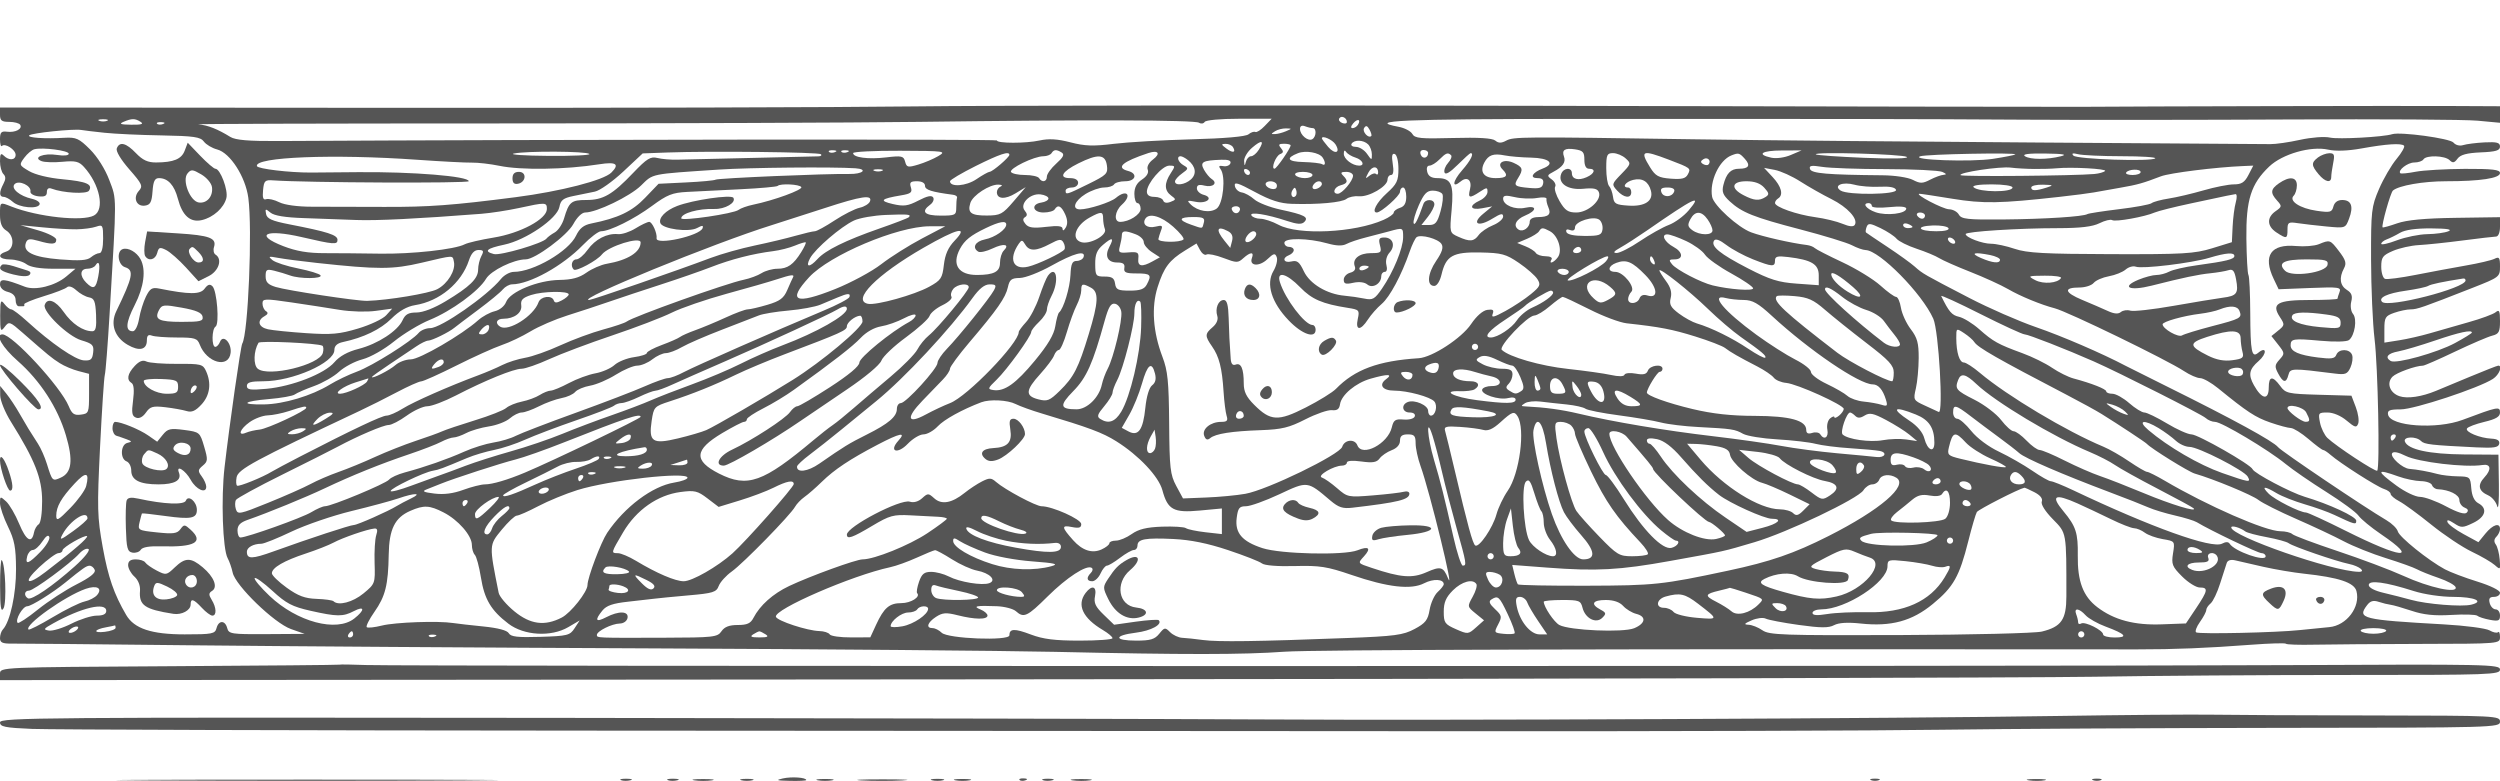 <svg xmlns="http://www.w3.org/2000/svg" version="1.0" width="800" height="250" viewBox="0 0 800 250" preserveAspectRatio="xMidYMid meet">
<g transform="translate(0,250) scale(0.01,-0.01)" fill="#555555" stroke="none">
<path d="M29250 21595 c-2310 -30 -9836 -51 -16725 -45 l-12525 9 0 -229 c0 -188 54 -230 294 -230 162 0 320 -42 352 -93 81 -132 -155 -256 -421 -222 -186 24 -225 -19 -225 -245 0 -150 28 -245 63 -210 99 99 437 -120 437 -284 0 -177 -214 -192 -380 -26 -93 93 -120 53 -120 -180 0 -165 49 -349 109 -409 79 -79 79 -166 0 -314 -141 -264 -138 -417 8 -417 65 0 197 -72 294 -160 206 -186 800 -241 857 -78 22 61 -86 139 -239 174 -403 89 -696 337 -559 474 136 136 540 -55 504 -238 -13 -67 100 -136 251 -154 203 -23 275 12 275 136 0 107 54 147 149 110 366 -140 1128 -183 1199 -66 128 206 -77 294 -847 366 -445 41 -876 146 -1071 261 -320 189 -323 197 -153 427 95 129 241 251 323 272 267 67 1100 -41 1100 -143 0 -58 -154 -74 -375 -39 -426 68 -798 -82 -493 -199 97 -37 398 -46 669 -20 409 39 525 12 684 -163 508 -557 676 -1367 322 -1556 -372 -200 -1798 -45 -2639 285 -380 150 -368 159 -368 -265 0 -268 58 -412 200 -501 264 -165 264 -589 0 -673 -310 -99 -236 -250 125 -253 179 -2 412 -69 519 -150 127 -96 432 -147 883 -147 l688 0 -292 -246 c-360 -303 -991 -459 -1328 -329 -658 255 -795 269 -795 79 0 -111 98 -207 250 -245 161 -41 250 -133 250 -261 0 -109 45 -198 100 -198 55 0 123 0 150 0 28 0 39 28 25 62 -14 34 268 150 625 259 358 108 692 238 744 287 57 55 176 15 300 -99 113 -104 296 -205 406 -225 166 -30 204 -125 224 -560 18 -401 -10 -524 -120 -524 -298 0 -655 241 -917 619 -254 366 -525 466 -606 223 -72 -215 742 -1002 1168 -1130 365 -109 410 -155 382 -393 -26 -224 -77 -266 -301 -251 -275 19 -1046 550 -1808 1246 -232 212 -462 386 -511 386 -49 0 -149 79 -222 175 -115 152 -133 103 -133 -375 0 -499 14 -533 144 -360 138 182 161 174 572 -186 835 -732 931 -811 1190 -975 144 -92 414 -206 600 -254 l338 -88 0 -635 c0 -610 -10 -637 -262 -670 -214 -29 -286 22 -389 271 -259 624 -1804 2297 -2122 2297 -243 0 -2 -418 491 -851 720 -634 1277 -1491 1539 -2373 239 -801 192 -1199 -158 -1358 -272 -124 -275 -121 -447 432 -68 220 -197 513 -287 650 -263 405 -353 552 -587 961 -121 214 -312 502 -422 639 l-202 250 2 -300 c1 -166 155 -545 346 -850 768 -1229 994 -1803 996 -2529 1 -399 -45 -708 -111 -750 -63 -39 -130 -157 -150 -263 -70 -365 -250 -259 -473 279 -123 298 -312 620 -419 718 -188 170 -195 168 -195 -55 0 -126 114 -463 254 -749 208 -426 255 -669 259 -1360 5 -797 -190 -1691 -423 -1936 -49 -52 -90 -176 -90 -275 0 -142 79 -179 375 -175 206 3 2737 -21 5625 -53 2888 -32 9638 -78 15000 -101 5363 -24 11100 -73 12750 -110 4177 -94 6014 -92 7350 4 914 66 10505 92 27300 75 1177 -1 2229 41 3635 148 596 45 1098 60 1115 32 17 -27 429 -41 915 -30 487 10 2021 22 3410 25 2521 5 2525 5 2525 222 0 119 -28 188 -63 153 -35 -35 -159 -8 -275 59 -117 66 -774 153 -1462 191 -2623 148 -2778 186 -2454 614 102 136 201 164 372 107 127 -42 300 -84 382 -94 83 -10 385 -97 673 -193 381 -128 727 -164 1272 -132 411 25 784 13 827 -25 43 -39 224 -98 403 -131 277 -52 325 -32 325 137 0 108 -62 197 -138 197 -76 0 -162 90 -191 200 -39 148 -3 200 138 200 105 0 191 59 191 132 0 76 -306 227 -725 357 -399 124 -866 301 -1038 393 -528 283 -1460 1033 -1507 1213 -24 94 -187 254 -362 357 -694 407 -3364 2207 -3468 2337 -152 191 -1441 895 -3578 1954 -620 307 -1205 600 -1300 650 -748 395 -2038 952 -2872 1239 -550 190 -1508 609 -2129 932 -1472 764 -1491 775 -1750 1005 -121 108 -513 391 -871 628 -358 237 -667 445 -687 463 -21 17 -12 98 19 179 49 127 112 122 445 -39 214 -104 445 -256 513 -339 69 -82 358 -227 643 -321 284 -94 607 -228 717 -298 110 -70 560 -269 1000 -442 440 -173 984 -421 1210 -552 389 -227 1057 -501 1490 -613 418 -107 3597 -1652 4138 -2010 187 -124 419 -225 516 -225 98 0 357 -146 576 -325 930 -758 1194 -931 1669 -1095 276 -96 572 -175 658 -177 86 -2 341 -161 566 -353 225 -193 435 -350 468 -350 32 0 138 -69 234 -153 306 -268 1483 -1020 1708 -1092 120 -38 217 -109 217 -159 0 -50 124 -156 275 -235 151 -79 613 -416 1025 -749 413 -334 998 -724 1300 -868 303 -144 633 -337 735 -428 177 -158 184 -150 155 184 -16 193 -73 408 -126 479 -63 85 -56 169 20 245 64 64 116 175 116 246 0 217 -230 146 -467 -145 l-224 -275 -474 258 c-260 142 -493 315 -516 385 -29 86 38 74 208 -37 232 -152 275 -152 611 9 402 191 475 467 168 632 -128 68 -205 232 -225 478 -30 364 -42 375 -431 382 -220 3 -512 37 -650 75 -274 76 -666 147 -900 164 -221 16 -625 382 -552 500 40 65 197 35 432 -83 404 -202 1905 -381 2459 -293 269 43 298 -142 64 -394 -232 -249 -192 -439 121 -578 121 -54 250 -210 287 -348 37 -137 61 178 53 700 l-14 950 -1100 8 c-1112 9 -1796 157 -1893 411 -63 164 355 179 515 19 109 -109 312 -132 1776 -204 559 -27 703 -4 727 116 20 102 -59 154 -248 163 -377 19 -852 216 -783 327 30 49 281 144 556 210 372 89 500 166 500 301 0 201 -68 187 -1195 -236 -832 -312 -2315 -209 -2387 167 -27 137 49 168 404 168 437 0 2506 684 2953 976 199 130 317 424 169 424 -30 0 -446 -163 -925 -363 -478 -199 -959 -400 -1069 -445 -459 -190 -912 -256 -1165 -171 -313 105 -426 424 -223 627 128 128 743 350 974 351 47 1 510 203 1027 450 517 246 1052 476 1189 510 212 54 248 120 248 464 0 332 -24 381 -139 286 -77 -64 -471 -209 -875 -322 -405 -114 -961 -273 -1236 -354 -275 -80 -714 -181 -975 -222 l-475 -75 0 422 c0 384 29 432 315 532 173 61 409 110 525 110 210 1 369 56 1989 692 854 336 871 349 871 679 0 287 -26 323 -175 248 -96 -48 -512 -146 -925 -217 -412 -72 -1134 -206 -1603 -299 -469 -92 -907 -150 -975 -127 -67 22 -122 197 -122 387 0 306 45 367 375 509 206 89 578 172 825 185 248 13 878 79 1400 147 523 68 1006 125 1075 126 72 2 125 133 125 312 l0 308 -1426 -21 c-986 -14 -1562 -69 -1866 -176 -241 -85 -451 -143 -465 -129 -47 47 253 1113 331 1179 191 161 970 297 1699 297 1100 0 1727 96 1727 264 0 107 -239 135 -1125 132 -619 -3 -1327 -44 -1575 -92 -247 -48 -468 -69 -489 -48 -93 92 233 344 445 344 128 0 260 45 294 100 88 142 686 124 837 -25 101 -100 152 -90 255 49 93 125 297 180 743 200 485 20 615 60 615 185 0 128 -98 155 -492 135 -271 -14 -579 -53 -686 -87 -113 -36 -243 -2 -313 82 -110 133 -1701 350 -1959 267 -284 -91 -1719 -169 -1989 -109 -176 40 -592 9 -961 -72 -357 -79 -785 -140 -950 -137 -165 4 -3495 27 -7400 51 -3905 25 -8877 71 -11050 104 -5538 84 -5766 82 -6002 -44 -157 -84 -246 -84 -350 3 -95 78 -533 105 -1351 82 -1040 -29 -1224 -11 -1303 130 -50 90 -249 193 -443 229 -1054 198 102 249 5674 252 8073 3 10637 -1 14425 -25 1760 -11 5566 -8 8457 7 2891 15 5580 -2 5975 -39 l718 -67 0 265 0 264 -1625 8 c-1491 8 -9779 -11 -11775 -26 -467 -4 -8117 10 -17000 31 -8882 20 -18040 12 -20350 -18z m13850 -498 c0 -50 -67 -65 -149 -33 -83 31 -125 98 -94 148 65 105 243 21 243 -115z m-39675 37 c-69 -28 -181 -28 -250 0 -69 28 -12 50 125 50 138 0 194 -22 125 -50z m1075 -34 c109 -70 26 -95 -300 -91 -342 4 -402 26 -250 91 268 115 372 115 550 0z m33868 -27 c65 -42 146 -31 181 25 36 59 506 102 1103 102 l1041 0 -222 -231 c-121 -128 -257 -214 -300 -192 -44 22 -142 -12 -219 -75 -88 -73 -759 -132 -1821 -160 -924 -25 -2047 -90 -2493 -145 -650 -81 -928 -71 -1387 49 -417 108 -689 124 -988 58 -432 -96 -1363 -95 -1363 2 0 44 -13948 32 -22977 -19 -963 -6 -1387 30 -1550 130 -409 253 -720 376 -1023 404 -165 16 4110 29 9500 29 5390 0 11488 23 13550 50 5390 72 8832 62 8968 -27z m5086 -66 c-36 -59 -114 -107 -172 -107 -66 0 -59 57 20 152 137 166 260 129 152 -45z m-38235 25 c-72 -29 -159 -26 -192 8 -33 33 26 56 131 52 117 -5 141 -28 61 -60z m36789 -132 c126 0 116 -273 -12 -353 -134 -83 -396 133 -396 326 0 94 58 126 158 88 87 -34 200 -61 250 -61z m1873 -252 c-90 -90 -299 141 -230 254 57 92 101 81 172 -47 52 -93 79 -187 58 -207z m-40531 103 c330 -35 1150 -73 1822 -84 1032 -19 1243 -49 1351 -196 70 -96 262 -211 427 -254 415 -109 905 -871 996 -1547 135 -1006 -5 -4361 -195 -4668 -49 -80 -405 -2570 -565 -3952 -116 -997 -60 -2621 99 -2912 57 -104 129 -312 161 -463 87 -412 1329 -1615 1864 -1804 l440 -155 -1213 -8 c-1133 -7 -1217 5 -1266 192 -67 258 -275 258 -342 0 -48 -183 -136 -200 -1020 -200 -1062 0 -1615 184 -1871 621 -390 668 -576 1203 -750 2165 -176 974 -183 1246 -86 3214 59 1183 127 2219 152 2303 25 85 94 962 153 1950 232 3874 232 3643 -9 4283 -132 351 -381 747 -617 983 -349 349 -445 393 -814 372 -640 -38 -1208 1 -1132 78 76 75 1425 215 1665 172 83 -15 420 -55 750 -90z m37800 49 c-110 -47 -267 -88 -350 -91 -133 -5 -133 5 0 91 83 53 240 94 350 91 200 -5 200 -5 0 -91z m1586 -420 c171 -272 -15 -335 -235 -81 -111 128 -201 251 -201 274 0 108 341 -42 436 -193z m-2453 -170 c-72 -116 -184 -210 -250 -210 -65 0 -139 -79 -164 -175 -39 -150 -47 -146 -57 22 -7 108 108 300 254 425 309 266 405 238 217 -62z m3497 170 c66 -66 120 -211 120 -322 0 -195 -6 -194 -156 20 -85 122 -245 222 -356 222 -110 0 -172 45 -138 100 85 137 384 126 530 -20z m-4326 -87 c109 -176 -6 -201 -211 -45 -169 128 -172 146 -24 149 93 2 199 -45 235 -104z m1846 56 c0 -95 -449 -747 -516 -748 -120 -2 42 415 182 469 107 41 112 86 24 192 -91 110 -72 138 98 138 116 0 212 -23 212 -51z m35629 -11 c34 -34 -74 -226 -240 -425 -167 -200 -419 -633 -561 -963 -243 -566 -257 -694 -254 -2250 2 -907 52 -2055 112 -2550 109 -891 173 -4124 85 -4212 -50 -50 -1314 781 -1594 1048 -94 91 -201 311 -237 489 -62 310 -51 325 240 325 182 0 429 -104 612 -259 266 -223 316 -236 370 -96 34 89 0 327 -77 528 l-139 365 -1048 30 c-987 29 -1059 45 -1231 281 -244 333 -367 317 -367 -49 0 -417 -220 -383 -475 74 -188 335 -153 511 150 772 272 234 261 491 -11 266 -211 -176 -250 20 -256 1287 -3 613 -29 1154 -58 1202 -30 47 -59 573 -66 1168 -13 1238 148 1747 730 2301 424 404 1336 665 1889 541 239 -54 629 -40 1062 38 801 145 1277 176 1364 89z m-26229 -449 c0 -190 51 -289 150 -289 224 0 181 -154 -75 -269 -271 -121 -475 -66 -475 127 0 196 -264 179 -342 -22 -116 -304 211 -525 703 -477 339 33 459 6 504 -113 96 -249 -348 -646 -723 -646 -264 0 -361 65 -533 358 -116 196 -181 406 -145 465 37 59 -12 164 -107 234 -161 118 -157 136 60 250 291 153 395 304 332 477 -80 216 22 286 347 238 258 -38 304 -88 304 -333z m-31840 184 c40 -40 -553 -68 -1318 -61 -766 6 -1260 40 -1098 75 406 87 2326 76 2416 -14z m7409 -8 c35 -36 1 -66 -77 -68 -309 -7 -4166 -98 -4521 -107 -209 -5 -495 19 -636 55 -217 54 -334 -18 -771 -475 -670 -702 -961 -870 -1505 -870 -479 0 -553 -61 -709 -589 -55 -187 -190 -389 -300 -450 -110 -61 -228 -149 -262 -195 -109 -150 -1473 -551 -1684 -496 -337 88 -234 182 329 300 694 146 1696 831 1768 1208 41 219 124 284 450 350 219 45 527 108 684 140 157 31 565 320 908 640 l623 583 792 29 c1372 52 4843 12 4911 -55z m450 67 c-72 -29 -159 -26 -192 8 -33 33 26 56 131 52 117 -5 141 -28 61 -60z m400 0 c-72 -29 -159 -26 -192 8 -33 33 26 56 131 52 117 -5 141 -28 61 -60z m2908 -126 c-152 -90 -442 -213 -643 -273 -332 -99 -372 -90 -420 93 -48 184 -106 197 -611 137 -572 -67 -1053 -4 -1053 138 0 44 676 78 1502 75 1440 -6 1490 -13 1225 -170z m3950 111 c93 -60 46 -152 -175 -350 -166 -148 -302 -336 -302 -418 0 -169 -157 -200 -250 -49 -34 55 -236 100 -450 100 -214 0 -415 43 -447 96 -69 111 739 504 1036 504 109 0 227 45 261 100 74 120 157 124 327 17z m2921 -219 c-140 -105 -206 -233 -170 -328 38 -98 -30 -214 -184 -315 -168 -110 -244 -252 -244 -457 0 -164 45 -298 100 -298 55 0 100 -83 100 -184 0 -181 -370 -416 -655 -416 -211 0 -177 340 55 550 340 308 159 513 -192 217 -168 -141 -872 -367 -1145 -367 -277 0 -181 273 174 492 185 114 452 208 594 208 141 0 285 45 319 100 34 55 194 100 356 100 338 0 409 247 94 329 -406 106 -191 296 650 574 315 103 400 -14 148 -205z m5425 62 c104 -155 94 -283 -16 -214 -51 31 -320 62 -598 69 -509 11 -579 125 -174 283 248 98 681 21 788 -138z m1052 -3 c228 -71 314 -257 118 -257 -217 0 -493 212 -491 379 0 107 28 130 75 59 40 -61 174 -143 298 -181z m2325 149 c0 -168 -177 -209 -236 -55 -35 90 0 149 89 149 81 0 147 -42 147 -94z m11605 -66 c-198 -85 -464 -121 -625 -86 -487 107 -304 230 345 231 l625 2 -345 -147z m-25005 5 c0 -78 -535 -538 -630 -542 -44 -2 -237 -109 -427 -239 -326 -221 -843 -260 -843 -64 0 43 371 262 825 489 774 385 1075 485 1075 356z m12450 -451 c0 -381 -50 -485 -375 -778 -326 -295 -492 -616 -318 -616 139 0 743 538 743 662 0 76 45 138 100 138 55 0 100 -132 100 -293 0 -206 -60 -313 -200 -357 -110 -35 -200 -103 -200 -152 0 -49 -146 -154 -325 -233 -934 -414 -2727 -499 -3362 -158 -198 106 -459 193 -581 193 -121 0 -250 48 -286 106 -79 128 488 40 1141 -177 323 -107 466 -116 549 -33 155 155 9 232 -757 396 -346 75 -725 223 -843 329 -118 106 -298 206 -400 221 -102 15 -202 106 -220 204 -29 144 90 109 641 -189 498 -269 809 -369 1184 -380 837 -26 1600 43 1747 159 75 60 255 98 400 84 315 -30 912 316 912 529 0 83 51 151 113 151 74 0 93 124 55 357 -41 252 -23 344 62 316 69 -23 120 -227 120 -479z m1684 439 c36 -37 -6 -147 -94 -244 -88 -98 -141 -236 -116 -308 29 -86 172 -3 420 244 207 206 394 375 416 375 120 0 3 -235 -273 -550 -307 -349 -337 -599 -44 -356 209 174 369 39 297 -250 -72 -287 -19 -301 314 -82 227 148 246 148 246 -3 0 -90 -112 -215 -250 -277 -358 -163 -311 -318 75 -247 l325 61 -286 -236 c-387 -318 -167 -440 288 -159 274 169 348 184 348 69 0 -80 -146 -205 -325 -278 -179 -72 -384 -213 -456 -312 -154 -213 -283 -223 -656 -55 -276 124 -277 128 -211 854 75 825 -12 1021 -453 1021 -192 0 -292 61 -328 200 -31 120 -3 200 71 200 68 0 210 87 316 194 212 214 276 238 376 139z m2559 -77 c592 -13 786 -193 375 -349 -336 -128 -433 -307 -167 -307 150 0 203 -52 179 -175 -28 -139 -117 -168 -433 -140 -486 43 -521 73 -368 318 174 279 153 350 -144 486 -312 142 -560 -4 -355 -209 200 -200 137 -280 -219 -280 -378 0 -522 199 -362 499 131 244 290 300 651 228 165 -33 544 -65 843 -71z m3027 -24 c179 -162 174 -179 -135 -498 -313 -322 -316 -334 -137 -532 215 -238 452 -265 452 -52 0 83 -45 150 -100 150 -208 0 -89 181 160 243 290 73 493 -51 570 -348 85 -324 -194 -509 -717 -475 -408 26 -467 59 -496 280 -19 138 -75 293 -125 345 -51 52 -92 311 -92 575 0 426 24 480 217 480 120 0 301 -75 403 -168z m1378 -40 c714 -272 718 -275 611 -475 -70 -131 -195 -162 -548 -134 -390 31 -487 85 -659 364 -332 538 -257 569 596 245z m2437 25 c190 -211 127 -317 -189 -317 -261 0 -405 -150 -498 -521 -54 -215 -13 -321 197 -516 393 -364 770 -515 2267 -905 746 -195 1488 -422 1648 -505 159 -84 357 -153 440 -155 444 -9 1810 -1395 2166 -2198 173 -390 327 -3058 173 -2983 -49 24 -253 119 -454 210 -356 163 -363 177 -277 545 48 208 88 644 90 969 2 482 -45 652 -255 927 -141 185 -282 493 -313 684 -31 191 -101 348 -156 348 -55 0 -281 164 -502 364 -222 200 -769 535 -1215 744 -447 209 -846 414 -887 455 -41 41 -152 84 -247 96 -501 61 -1423 271 -1786 406 -421 156 -1198 863 -1249 1135 -92 491 226 1173 617 1327 229 90 254 84 430 -110z m5185 61 c77 -53 -478 -64 -1367 -28 -824 34 -1520 83 -1546 110 -90 90 2782 9 2913 -82z m3469 80 c-22 -20 -343 -84 -715 -141 -694 -107 -2667 -37 -2326 82 195 69 3111 125 3041 59z m1461 -58 c-438 -111 -978 -111 -1150 0 -103 67 100 94 650 87 579 -8 717 -32 500 -87z m1942 1 c628 0 1111 -31 1075 -68 -110 -110 -2507 -30 -2617 87 -70 75 -25 89 150 45 138 -34 764 -63 1392 -64z m-54534 -114 c766 -54 1549 -95 1742 -91 192 4 589 -42 881 -102 690 -144 2112 -122 3194 49 544 86 660 7 389 -265 -248 -248 -1625 -602 -3064 -788 -2009 -259 -2778 -316 -4204 -311 -850 3 -1891 6 -2312 6 -466 0 -877 57 -1050 144 -156 79 -343 122 -416 97 -96 -35 -124 44 -100 288 29 305 59 334 332 314 1039 -75 6250 -98 6250 -27 0 160 -1787 306 -3550 290 -660 -7 -1335 -12 -1500 -13 -681 -3 -1699 118 -1728 206 -98 293 2448 394 5136 203z m22062 -175 c39 -267 -4 -311 -591 -600 -703 -347 -729 -354 -729 -212 0 55 90 100 200 100 111 0 200 67 200 150 0 95 -95 150 -258 150 -377 0 -259 212 263 471 630 313 862 298 915 -59z m2597 163 c248 -200 284 -443 93 -616 -192 -174 -510 -215 -510 -65 0 52 101 167 225 255 208 148 212 168 50 261 -179 102 -240 290 -94 290 44 0 151 -56 236 -125z m16650 -141 c-30 -30 -106 -21 -171 18 -87 54 -82 95 18 157 134 83 263 -65 153 -175z m-15294 41 c-24 -69 -127 -110 -228 -91 -139 25 -160 1 -85 -100 170 -231 83 -1105 -126 -1258 -208 -153 -606 -89 -833 133 -130 128 -111 138 163 83 360 -72 587 137 246 226 -115 31 -210 122 -210 205 0 108 67 132 244 87 269 -67 434 81 233 209 -70 44 -182 179 -249 299 -137 248 -48 299 555 320 227 8 320 -28 290 -113z m-11998 -160 c411 -28 233 -190 -200 -182 -733 14 -4196 -134 -4274 -182 -41 -26 -469 -66 -951 -89 l-876 -43 -431 -449 c-418 -437 -866 -650 -1724 -822 -242 -49 -373 -154 -486 -391 -239 -502 -1366 -1157 -1991 -1157 -125 0 -310 -101 -410 -225 -443 -546 -1922 -1575 -2263 -1575 -134 0 -301 -68 -370 -151 -221 -266 -1490 -1063 -1977 -1241 -260 -95 -652 -283 -872 -418 -579 -354 -1467 -621 -2100 -631 -785 -13 -680 101 159 171 389 33 761 99 825 148 64 48 341 169 616 268 275 99 635 305 800 458 165 154 502 333 750 398 254 67 693 316 1008 571 307 249 820 558 1140 689 693 281 1573 924 1805 1316 156 265 886 622 1270 622 297 0 1327 765 1525 1132 115 214 273 368 377 368 363 0 1433 516 1787 862 399 389 270 363 2488 511 980 66 3647 91 4375 42z m10087 -161 c-210 -319 -205 -550 13 -711 165 -121 164 -133 -19 -204 -120 -47 -209 -30 -233 43 -22 65 -148 118 -281 118 -159 0 -242 57 -242 166 0 264 489 834 717 834 196 0 198 -12 45 -246z m6638 23 c0 -60 -30 -81 -66 -45 -36 37 -133 10 -216 -58 -132 -108 -135 -95 -29 104 118 222 311 221 311 -1z m16249 111 c881 -2 1691 -41 1801 -88 134 -58 150 -88 50 -94 -83 -4 -277 -74 -433 -155 -245 -128 -320 -129 -556 -7 -153 79 -577 144 -967 147 -1773 16 -2276 59 -2323 199 -38 112 38 126 390 70 240 -39 1157 -71 2038 -72z m4751 5 c248 -2 563 7 700 21 485 48 1632 -15 1562 -85 -39 -40 -193 -83 -342 -97 -631 -57 -4229 -90 -4282 -38 -86 84 1267 288 1612 242 165 -22 503 -41 750 -43z m6850 -193 c-122 -236 -222 -300 -467 -300 -171 0 -609 -86 -972 -192 -364 -105 -863 -223 -1111 -261 -247 -38 -495 -105 -550 -149 -55 -43 -523 -130 -1041 -192 -518 -63 -972 -133 -1010 -156 -131 -82 -1358 -160 -2685 -173 -1155 -11 -1349 11 -1430 155 -52 93 -193 169 -314 171 -196 3 -1132 495 -944 496 42 1 514 -71 1050 -159 983 -161 1530 -152 3424 60 468 52 963 116 1100 142 138 26 520 94 850 151 551 96 723 144 1300 365 283 108 1751 292 2628 328 l327 14 -155 -300z m-43725 134 c-69 -28 -181 -28 -250 0 -69 28 -12 50 125 50 138 0 194 -22 125 -50z m11775 -59 c0 -117 -146 -88 -187 38 -21 61 13 95 75 75 61 -21 112 -72 112 -113z m17613 -284 c263 -168 707 -420 988 -560 520 -259 867 -640 752 -826 -43 -69 -173 -58 -393 34 -181 76 -573 171 -870 211 -597 82 -1290 326 -1290 455 0 46 45 111 100 145 177 109 107 381 -175 683 l-275 295 343 -65 c189 -36 558 -203 820 -372z m10887 303 c0 -52 -115 -94 -256 -94 -141 0 -234 35 -208 78 70 113 464 127 464 16z m-26500 -94 c0 -55 -110 -100 -244 -100 -134 0 -272 45 -306 100 -36 58 66 100 244 100 168 0 306 -45 306 -100z m1297 -25 c-5 -167 -351 -575 -488 -575 -190 0 -117 217 91 271 230 60 250 139 80 309 -93 93 -71 120 100 120 121 0 219 -56 217 -125z m-13697 -320 c0 -131 208 -197 900 -288 83 -11 139 -53 125 -93 -14 -41 -25 -186 -25 -324 0 -233 -33 -250 -500 -250 -519 0 -640 126 -335 349 91 66 135 171 97 232 -48 78 -192 48 -471 -98 -339 -176 -468 -194 -822 -112 -446 103 -384 169 261 277 319 53 370 94 318 257 -50 159 -14 195 195 195 158 0 257 -56 257 -145z m11231 81 c35 -35 41 -101 13 -146 -62 -100 -344 -2 -344 121 0 102 235 120 331 25z m1469 -25 c0 -49 -67 -116 -150 -147 -152 -59 -205 48 -83 169 95 96 233 83 233 -22z m14156 -117 c159 -176 165 -220 40 -299 -206 -130 -363 -117 -701 58 -430 222 -385 447 90 447 261 0 444 -66 571 -206z m3694 30 c312 17 494 -17 523 -99 54 -155 -1540 -176 -1773 -23 -247 162 65 292 448 186 178 -49 538 -78 802 -64z m-34508 -11 c53 -86 -872 -424 -1542 -563 -192 -40 -402 -115 -466 -166 -150 -121 -1834 -368 -1834 -270 0 161 551 317 1058 299 343 -11 707 202 610 358 -68 110 -1297 -69 -1801 -263 -368 -142 -600 -379 -535 -548 73 -189 907 -300 1176 -156 165 89 206 88 175 -5 -82 -245 -1506 -559 -1472 -324 23 162 -140 525 -236 525 -56 0 -252 -93 -437 -207 -184 -114 -437 -198 -562 -185 -348 34 -730 -163 -971 -501 -120 -169 -283 -307 -362 -307 -142 0 -197 -213 -83 -326 73 -74 749 289 900 483 208 265 1240 587 1240 386 0 -310 -407 -567 -1083 -684 -184 -31 -476 -159 -650 -283 -231 -165 -466 -228 -867 -234 -691 -11 -1581 -378 -1705 -705 -51 -134 -205 -259 -366 -297 -154 -36 -391 -166 -529 -289 -517 -463 -1874 -1251 -2154 -1251 -156 0 -376 -81 -490 -181 -191 -168 -756 -454 -756 -383 0 17 259 202 575 412 316 210 697 465 846 567 149 102 320 185 380 185 120 0 667 269 840 412 60 50 402 309 759 574 357 266 712 557 787 649 76 91 211 166 300 166 566 6 1615 588 2267 1258 235 243 496 441 579 441 278 0 1060 388 1633 812 485 358 650 423 1126 447 307 15 1072 53 1700 85 628 31 1164 79 1192 106 84 85 701 55 758 -37z m6383 21 c-69 -28 -125 -110 -125 -182 0 -226 262 -243 599 -38 l325 198 -387 -453 c-356 -416 -425 -453 -856 -456 -510 -3 -629 88 -529 405 78 245 616 594 898 584 110 -4 144 -30 75 -58z m32375 -34 c0 -163 -1075 -156 -1245 8 -58 56 167 92 575 92 380 0 670 -43 670 -100z m1100 0 c-357 -114 -500 -114 -500 0 0 55 169 96 375 90 335 -9 348 -19 125 -90z m-24040 -273 c-101 -102 -185 51 -102 186 63 102 87 102 121 1 23 -70 15 -154 -19 -187z m12115 148 c-62 -187 -341 -207 -409 -30 -44 115 6 155 195 155 160 0 240 -47 214 -125z m-7420 -83 c37 -59 11 -307 -57 -550 -103 -368 -165 -442 -368 -442 l-245 0 208 263 c114 145 207 325 207 400 0 172 -291 181 -350 12 -182 -518 -280 -710 -314 -618 -22 59 52 318 166 575 164 369 258 468 447 468 131 0 269 -49 306 -108z m-12605 -142 c0 -55 -101 -114 -225 -132 -341 -48 -283 -318 69 -318 162 0 322 45 356 100 102 165 211 114 335 -157 79 -173 85 -312 19 -425 -58 -99 -99 -116 -101 -42 -2 93 -141 110 -531 64 -408 -48 -558 -28 -655 90 -90 108 -95 172 -17 220 79 49 76 108 -9 211 -173 208 166 558 504 519 140 -17 255 -75 255 -130z m15629 14 c181 33 320 21 309 -27 -11 -48 15 -168 58 -266 100 -229 13 -314 -326 -318 -172 -2 -270 -58 -270 -153 0 -182 -214 -334 -351 -250 -190 118 -97 327 201 450 387 160 391 336 6 251 -329 -72 -706 84 -706 292 0 106 83 117 375 49 206 -48 523 -60 704 -28z m22366 -139 c-43 -151 -88 -500 -101 -775 l-24 -500 -635 -196 c-564 -173 -925 -194 -3235 -187 -2126 6 -2687 37 -3078 170 -264 90 -603 163 -756 163 -282 0 -814 202 -815 310 -1 80 1701 189 2959 189 715 1 1101 47 1323 158 173 86 356 131 407 99 103 -64 1045 106 1360 244 110 48 628 178 1150 289 523 111 1040 221 1150 245 110 23 239 48 286 54 47 7 51 -112 9 -263z m-43706 31 c-31 -79 -180 -171 -331 -204 -152 -34 -512 -216 -801 -406 -288 -190 -573 -346 -632 -346 -59 0 -336 -65 -616 -144 -280 -80 -869 -221 -1309 -313 -440 -92 -1070 -270 -1400 -394 -1086 -409 -3804 -1349 -3900 -1349 -448 0 3971 1810 5850 2397 358 112 1123 358 1700 547 1170 383 1524 435 1439 212z m26196 -291 c-157 -184 -443 -393 -635 -464 -192 -72 -606 -304 -920 -516 -313 -212 -650 -383 -750 -381 -127 3 -91 54 127 175 168 94 551 341 850 548 1516 1052 1793 1185 1328 638z m-36535 45 c0 -319 -847 -773 -1700 -912 -412 -67 -830 -164 -928 -215 -315 -165 -1693 -317 -2722 -300 -550 9 -1338 16 -1751 16 -543 -1 -914 62 -1335 225 -946 367 -563 556 586 290 1039 -241 1150 -250 1150 -90 0 158 -305 256 -1550 499 -548 107 -707 178 -736 329 -33 173 -20 177 140 45 120 -100 471 -157 1086 -177 501 -16 1248 -43 1660 -60 650 -25 1965 40 4000 198 303 24 843 107 1200 184 866 189 900 188 900 -32z m42400 97 c0 -52 238 -68 550 -36 347 36 550 19 550 -46 0 -163 -633 -238 -982 -116 -299 104 -439 291 -218 291 55 0 100 -42 100 -93z m-20225 -132 c-47 -142 -208 -126 -258 25 -19 55 41 100 133 100 92 0 148 -56 125 -125z m-10594 -227 c-29 -29 -453 -192 -942 -362 -1079 -376 -1725 -694 -1979 -975 -256 -283 -397 -268 -238 26 165 305 988 1012 1404 1206 178 83 639 164 1024 179 715 29 823 18 731 -74z m6219 -40 c0 -105 26 -260 58 -343 75 -194 -490 -500 -763 -413 -333 105 -176 543 283 792 362 197 422 191 422 -36z m19344 -30 c86 -122 156 -280 156 -350 0 -168 -412 -164 -644 5 -150 110 -161 170 -65 350 149 278 356 276 553 -5z m6956 122 c0 -55 -42 -100 -94 -100 -52 0 -122 45 -156 100 -34 55 8 100 94 100 86 0 156 -45 156 -100z m-24058 -354 c215 -190 363 -374 328 -409 -106 -106 -821 -94 -802 13 9 55 49 181 87 280 60 153 32 170 -181 117 -259 -65 -435 73 -324 253 121 196 506 86 892 -254z m981 131 c-55 -209 -18 -203 -408 -67 -424 148 -397 245 70 245 319 0 376 -31 338 -178z m12757 -218 c-26 -183 -99 -209 -572 -209 -344 0 -557 46 -583 125 -26 79 16 103 117 64 100 -38 158 -6 158 86 0 191 603 379 780 242 71 -55 116 -193 100 -308z m-19080 156 c0 -159 -363 -413 -682 -476 -312 -63 -421 -264 -213 -392 58 -36 264 10 458 103 367 173 561 134 355 -72 -65 -65 -118 -239 -118 -386 0 -287 -190 -388 -732 -391 -597 -3 -818 330 -552 831 150 281 340 434 834 671 433 208 650 246 650 112z m29000 -76 c0 -21 -67 -39 -150 -39 -83 0 -150 44 -150 97 0 53 67 71 150 39 83 -31 150 -75 150 -97z m-58750 -77 c220 4 501 41 625 84 212 73 225 51 225 -384 0 -286 -45 -462 -117 -462 -65 0 -188 -60 -275 -134 -119 -100 -363 -117 -987 -67 -861 69 -1205 238 -1090 538 47 122 124 133 388 58 444 -128 581 -120 581 35 0 73 -255 205 -575 298 l-575 167 700 -69 c385 -39 880 -67 1100 -64z m27050 -296 c-412 -217 -998 -586 -1300 -820 -302 -234 -967 -592 -1476 -796 -1275 -510 -1542 -390 -834 377 657 712 2823 1628 3857 1632 l503 1 -750 -394z m32850 335 c38 -62 -112 -101 -388 -101 -587 0 -687 163 -114 185 242 9 467 -29 502 -84z m-23052 -100 c126 -67 166 -167 127 -316 l-57 -218 -184 228 c-292 360 -241 496 114 306z m5602 -193 c0 -352 -315 -1118 -675 -1641 -235 -342 -298 -377 -569 -321 -169 35 -451 76 -629 91 -566 50 -1114 379 -1304 782 -142 302 -214 358 -398 314 -249 -61 -313 112 -75 203 83 32 150 104 150 161 0 57 -67 103 -150 103 -82 0 -150 59 -150 131 0 163 763 153 1375 -19 291 -82 483 -88 612 -19 103 55 384 150 625 210 241 60 573 147 738 193 451 125 450 126 450 -188z m4696 194 c265 -142 412 -619 256 -832 -131 -180 -307 -240 -202 -70 35 56 -47 100 -188 100 -138 0 -280 48 -316 106 -36 59 -185 154 -331 212 l-265 107 317 134 c175 75 346 182 381 238 79 127 118 128 348 5z m28754 -2 c-110 -47 -413 -89 -674 -93 -261 -4 -699 -93 -975 -197 -276 -105 -501 -155 -501 -112 0 43 79 107 175 142 96 35 288 129 425 210 163 96 511 145 1000 141 511 -3 686 -32 550 -91z m-47802 -302 c-206 -215 -305 -438 -344 -773 -49 -428 -92 -493 -470 -701 -471 -260 -1695 -601 -1959 -546 -533 111 279 931 1775 1792 1094 629 1463 714 998 228z m5795 204 c142 -53 257 -165 257 -247 0 -83 116 -227 258 -320 l259 -169 -234 -129 c-345 -192 -484 -165 -457 88 21 198 -16 222 -313 198 -307 -25 -332 -6 -277 200 34 125 62 283 63 352 1 150 104 157 444 27z m3857 10 c0 -130 -258 -320 -333 -245 -75 75 115 333 245 333 49 0 88 -39 88 -88z m5927 -318 c69 -110 22 -261 -170 -543 -279 -411 -308 -801 -61 -801 86 0 182 151 233 367 142 599 360 722 1243 704 683 -14 816 -50 1233 -334 257 -175 524 -410 593 -521 112 -179 88 -233 -211 -479 -185 -153 -550 -395 -811 -538 -372 -204 -461 -225 -411 -96 49 129 12 157 -173 131 -143 -21 -345 -198 -516 -453 -302 -451 -1246 -1067 -1676 -1094 -1297 -83 -2047 -361 -2650 -981 -110 -113 -544 -381 -964 -595 -886 -451 -1128 -439 -1652 85 -252 252 -334 420 -334 686 0 468 -86 667 -258 601 -96 -37 -147 23 -159 181 -41 575 -50 770 -66 1311 -12 417 -55 575 -156 575 -175 0 -284 -270 -208 -510 36 -114 -19 -248 -147 -358 -253 -217 -255 -281 -21 -617 228 -325 320 -687 369 -1447 20 -320 65 -669 98 -775 49 -154 13 -193 -176 -193 -342 0 -623 -233 -541 -447 48 -126 102 -147 191 -73 172 142 684 222 1624 255 669 24 902 81 1421 346 342 175 724 307 850 294 166 -18 237 33 259 186 43 302 502 686 982 822 553 157 723 151 492 -18 -246 -179 -114 -365 258 -365 426 0 1163 -200 1287 -348 113 -137 36 -452 -110 -452 -49 0 -89 69 -89 152 0 179 -431 368 -649 284 -225 -86 -182 -336 57 -336 124 0 191 -51 164 -125 -25 -72 -176 -114 -356 -100 -267 22 -322 -15 -378 -250 -126 -530 -953 -962 -1102 -575 -83 216 -412 185 -485 -47 -81 -254 -2407 -1383 -3101 -1505 -275 -49 -836 -102 -1247 -118 l-747 -30 -216 400 c-193 359 -216 566 -227 2000 -11 1344 -45 1685 -215 2132 -303 796 -358 1589 -154 2231 199 629 372 860 875 1169 l369 227 111 -207 c61 -114 155 -181 208 -147 54 33 300 -17 547 -112 417 -159 462 -159 630 -7 228 206 355 211 278 10 -99 -259 230 -289 490 -44 210 197 251 206 304 68 34 -88 -14 -288 -107 -444 -244 -414 -61 -1006 489 -1579 427 -447 862 -596 862 -297 0 82 -45 150 -99 150 -245 0 -877 832 -1045 1375 -112 364 215 279 650 -169 373 -385 709 -530 1526 -658 362 -56 378 -75 317 -354 -83 -376 87 -386 324 -19 97 151 295 376 440 498 261 223 634 919 897 1677 76 220 176 427 222 461 136 99 691 -53 795 -217z m7831 92 c251 -118 521 -313 600 -434 79 -120 458 -392 843 -602 384 -211 699 -426 699 -477 0 -91 -752 -36 -1294 94 -373 90 -1148 492 -1300 675 -112 136 -100 158 82 158 288 0 268 236 -33 397 -289 155 -413 403 -201 403 82 0 353 -96 604 -214z m-19895 -265 c-67 -108 -858 -485 -1164 -555 -486 -112 -632 247 -298 734 90 131 116 128 206 -25 130 -222 350 -216 793 20 295 158 363 165 430 45 45 -78 59 -177 33 -219z m1437 80 c-159 -297 -57 -501 251 -501 190 0 250 -46 228 -175 -24 -144 47 -175 396 -175 448 0 489 -44 321 -357 -78 -146 -210 -193 -543 -193 -379 0 -443 31 -471 225 -25 176 -97 225 -332 225 -283 0 -300 23 -303 400 -3 307 55 450 250 616 298 255 363 234 203 -65z m20594 -399 c621 -244 706 -249 706 -39 0 133 78 154 425 111 746 -90 975 -228 975 -585 l0 -316 -707 51 c-582 41 -859 128 -1557 488 -903 466 -1198 707 -1087 887 46 74 179 27 400 -142 182 -138 562 -343 845 -455z m6456 598 c34 -55 17 -100 -38 -100 -55 0 -128 45 -162 100 -34 55 -17 100 38 100 55 0 128 -45 162 -100z m-36910 -366 c-250 -403 -437 -534 -763 -534 -156 0 -384 -63 -506 -140 -121 -77 -378 -172 -571 -212 -551 -112 -3537 -1179 -3748 -1339 -56 -43 -394 -157 -752 -254 -357 -97 -973 -324 -1367 -505 -395 -182 -902 -361 -1129 -399 -226 -38 -556 -143 -732 -232 -177 -90 -524 -238 -772 -330 -935 -348 -2067 -847 -2414 -1064 -198 -124 -431 -225 -517 -225 -149 0 -1085 -443 -2769 -1311 -412 -213 -817 -429 -900 -480 -290 -179 -1051 -488 -1112 -451 -33 20 -41 141 -17 268 50 260 567 539 3929 2121 303 142 843 413 1200 602 357 189 707 345 777 347 70 2 577 230 1127 506 549 276 1201 570 1447 654 246 83 662 281 923 439 262 159 791 387 1176 508 385 121 993 321 1350 445 358 124 1100 370 1650 548 550 178 1272 429 1605 558 638 249 1340 429 1984 509 214 26 529 107 700 178 171 72 326 118 344 103 18 -14 -46 -154 -143 -310z m24960 66 c0 -55 -70 -100 -156 -100 -86 0 -128 45 -94 100 34 55 104 100 156 100 52 0 94 -45 94 -100z m-35196 -193 c-57 -107 -104 -301 -104 -433 0 -291 -264 -548 -1044 -1017 -365 -219 -723 -357 -927 -357 -257 0 -359 -56 -446 -246 -157 -346 -793 -760 -1410 -919 -347 -89 -607 -233 -773 -427 -316 -369 -1352 -774 -2175 -850 -514 -47 -625 -31 -625 92 0 115 126 150 532 150 926 0 2268 591 2268 999 0 134 88 216 275 256 658 141 1201 403 1549 748 249 248 501 391 756 432 790 126 1486 706 1727 1437 74 222 172 328 304 328 163 0 178 -33 93 -193z m19271 -32 c-23 -68 -122 -124 -221 -125 -143 0 -183 -92 -199 -450 -18 -413 -221 -1079 -365 -1200 -32 -27 -87 -224 -120 -437 -43 -270 -238 -600 -651 -1100 -611 -739 -976 -999 -1331 -945 -192 30 -185 53 104 332 333 321 1108 1393 1108 1531 0 46 113 190 250 319 138 129 250 306 251 392 0 87 67 287 150 444 251 482 154 1010 -118 639 -51 -69 -175 -372 -276 -675 -102 -302 -291 -665 -421 -805 -130 -141 -236 -285 -236 -320 0 -359 -1649 -2064 -2200 -2275 -192 -74 -540 -237 -772 -363 -593 -323 -648 -118 -115 435 241 249 538 558 662 686 124 128 225 284 225 345 0 62 281 443 625 848 887 1042 1154 1424 1227 1757 54 246 114 293 381 297 175 2 630 179 1017 395 711 397 1101 502 1025 275z m29013 63 c171 -35 312 -102 312 -150 0 -129 -233 -107 -614 58 -355 155 -220 196 302 92z m7812 -30 c0 -104 -256 -167 -1215 -299 -365 -50 -756 -140 -868 -200 -112 -60 -298 -109 -414 -109 -115 0 -373 -69 -574 -152 -571 -239 -283 -368 422 -189 1031 261 1486 357 1891 398 215 22 472 66 569 97 141 44 192 -17 243 -293 85 -450 27 -530 -428 -588 -207 -27 -915 -144 -1575 -260 -659 -116 -1280 -186 -1380 -154 -99 32 -236 12 -303 -44 -85 -71 -216 -60 -421 35 -163 75 -533 235 -821 355 -570 238 -603 395 -82 395 182 0 387 66 454 147 67 81 286 177 487 213 201 36 442 133 536 215 94 82 240 123 324 91 203 -78 1787 114 2355 285 541 162 800 181 800 57z m-61350 -223 c1957 -211 2414 -210 3340 7 1064 250 986 248 1035 33 63 -276 -200 -707 -535 -880 -261 -135 -1567 -352 -2240 -373 -310 -9 -2561 332 -2925 444 -251 77 -325 155 -325 344 0 215 32 236 275 177 151 -36 379 -105 507 -152 305 -112 1045 -110 975 4 -30 49 -352 148 -714 220 -363 72 -734 193 -826 268 -146 120 -123 129 183 71 193 -36 755 -109 1250 -163z m41244 57 c-173 -208 -1079 -664 -1223 -616 -110 37 1091 769 1266 772 48 1 29 -69 -43 -156z m1544 3 c34 -89 18 -129 -39 -94 -55 33 -99 103 -99 155 0 144 72 112 138 -61z m-287 -446 c398 -407 432 -770 61 -653 -119 38 -210 4 -247 -93 -71 -186 -365 -205 -365 -23 0 71 46 176 103 233 141 141 -257 637 -510 637 -263 0 -244 188 28 288 323 120 510 41 930 -389z m-49506 -39 c-74 -397 -153 -438 -388 -203 -216 216 -197 443 37 443 107 0 224 48 260 107 117 189 161 23 91 -347z m47055 140 c0 -55 -65 -100 -144 -100 -79 0 -172 45 -206 100 -34 55 31 100 144 100 113 0 206 -45 206 -100z m4450 -1181 c330 -321 803 -725 1050 -898 676 -475 840 -614 787 -667 -26 -27 -271 102 -544 286 -502 338 -1187 676 -1643 810 -137 40 -396 183 -576 317 -265 199 -313 291 -262 497 44 175 -1 340 -149 540 -117 158 -213 312 -213 341 0 106 961 -655 1550 -1226z m4650 692 c377 -327 264 -417 -179 -143 -297 184 -521 423 -521 555 0 116 282 -50 700 -412z m-33924 314 c-23 -41 -105 -223 -182 -403 -114 -266 -234 -356 -635 -475 -273 -81 -558 -147 -634 -147 -76 0 -394 -118 -706 -262 -313 -144 -745 -324 -960 -401 -216 -77 -441 -176 -500 -221 -60 -45 -323 -161 -584 -257 -261 -97 -475 -211 -475 -254 0 -43 -184 -103 -410 -134 -225 -30 -506 -143 -625 -250 -118 -108 -393 -228 -610 -267 -218 -39 -600 -179 -849 -312 -250 -133 -513 -242 -584 -242 -71 0 -229 -63 -351 -140 -121 -77 -378 -172 -571 -211 -192 -39 -418 -131 -501 -204 -84 -74 -534 -251 -1000 -394 -467 -144 -939 -302 -1049 -353 -110 -51 -493 -189 -850 -307 -357 -119 -942 -350 -1300 -514 -357 -165 -882 -380 -1165 -479 -283 -99 -688 -273 -900 -388 -212 -114 -822 -384 -1356 -600 -912 -370 -974 -382 -1031 -203 -34 105 -31 239 4 297 36 58 703 422 1482 808 779 386 1574 786 1766 890 652 349 1469 698 1636 698 91 0 352 135 580 300 228 165 525 300 660 300 135 0 544 155 910 343 935 484 1851 857 2104 857 118 0 517 139 887 308 370 169 1281 512 2023 761 743 250 1598 577 1900 728 303 150 1090 421 1750 602 660 180 1380 387 1600 460 469 154 582 168 526 66z m40576 -22 c-103 -166 -562 -204 -821 -69 -255 134 -244 140 303 144 312 3 545 -31 518 -75z m-14427 -284 c232 -199 221 -260 -74 -418 -217 -117 -275 -111 -450 48 -518 469 -9 828 524 370z m27373 206 c-5 -249 -2473 -883 -2670 -686 -134 134 164 275 754 358 336 48 660 117 719 154 89 55 463 134 1124 237 41 7 74 -22 73 -63z m-47898 -216 c0 -118 -981 -1303 -1277 -1543 -125 -101 -290 -303 -367 -450 -77 -146 -461 -536 -854 -866 -393 -330 -925 -784 -1183 -1008 -258 -224 -563 -472 -679 -550 -115 -78 -385 -289 -600 -470 -1623 -1362 -2120 -1538 -3031 -1077 -821 417 -794 762 102 1296 332 197 645 359 696 359 51 0 93 38 93 84 0 46 236 203 525 349 289 146 728 412 975 590 1272 914 1878 1386 2143 1665 177 188 432 332 650 368 196 32 526 148 732 257 206 110 375 154 375 97 0 -57 -95 -154 -210 -215 -570 -305 -1590 -1137 -1590 -1297 0 -114 -336 -395 -942 -788 -518 -335 -988 -610 -1044 -610 -57 0 -161 -84 -233 -186 -149 -212 -1221 -907 -1856 -1204 -418 -196 -580 -510 -263 -510 161 0 1560 815 2454 1430 257 176 923 628 1482 1005 593 400 1053 785 1106 925 50 132 405 469 790 749 384 281 723 588 753 683 30 94 214 248 409 341 195 93 326 215 291 272 -35 57 -10 169 57 249 132 160 496 200 496 55z m806 -98 c-133 -249 -1121 -1479 -1504 -1872 -166 -171 -302 -374 -302 -452 0 -181 -1010 -1287 -1175 -1287 -69 0 -125 -83 -125 -185 0 -246 -265 -472 -967 -823 -577 -289 -711 -371 -1515 -929 -370 -257 -726 -302 -713 -91 2 43 184 213 404 378 220 165 675 525 1012 800 337 275 841 687 1120 915 891 725 2369 2310 3081 3301 217 302 384 434 548 434 201 0 222 -29 136 -189z m3101 85 c261 -139 246 -462 -68 -1491 -330 -1085 -477 -1371 -927 -1811 -326 -318 -399 -347 -688 -272 -423 109 -410 288 60 805 210 233 412 502 446 598 35 96 104 175 153 175 49 0 165 259 257 575 92 316 233 702 314 858 80 156 146 370 146 475 0 220 39 232 307 88z m24043 -296 c208 -165 556 -354 773 -419 218 -65 470 -223 561 -352 91 -128 245 -329 341 -446 96 -118 175 -252 175 -298 0 -126 -326 -97 -514 46 -873 665 -1886 1583 -1886 1711 0 127 191 43 550 -242z m-40751 79 c1 -40 -98 -125 -219 -190 -164 -88 -230 -89 -259 -3 -59 178 -420 134 -489 -61 -154 -436 -957 -945 -1226 -779 -176 109 -119 254 101 254 348 0 606 193 573 430 -24 171 44 242 315 330 373 122 1203 135 1204 19z m31501 57 c0 -98 -314 -324 -667 -479 -175 -77 -395 -259 -490 -404 -166 -253 -620 -553 -838 -553 -249 0 -65 224 470 574 316 206 598 404 625 438 76 95 739 487 825 488 41 0 75 -29 75 -64z m-22518 -141 c-19 -57 -394 -255 -834 -438 -1544 -646 -4102 -1772 -4462 -1963 -200 -107 -430 -194 -512 -194 -82 0 -413 -117 -737 -260 -323 -144 -1320 -526 -2215 -850 -896 -323 -1757 -655 -1915 -736 -157 -82 -482 -179 -722 -216 -239 -38 -660 -169 -935 -293 -536 -240 -1255 -491 -1900 -664 -220 -59 -445 -162 -500 -229 -108 -131 -1842 -852 -2051 -852 -69 0 -266 -86 -437 -190 -292 -178 -2061 -810 -2268 -810 -52 0 -94 101 -94 226 0 164 88 256 325 338 660 231 1844 715 2475 1014 868 411 1789 783 2700 1089 413 139 869 316 1015 393 146 77 326 140 400 141 74 0 259 65 409 143 151 79 476 174 723 211 246 37 546 152 666 256 120 104 291 189 381 189 90 0 339 90 554 199 215 110 538 227 718 261 180 33 378 123 440 198 63 75 278 166 479 201 201 35 571 194 824 353 252 158 560 288 684 288 124 0 340 90 480 200 140 110 335 200 435 200 99 0 329 87 511 192 182 106 759 356 1281 556 523 200 1053 406 1179 457 126 52 553 123 950 157 397 35 856 119 1021 187 165 68 413 172 550 231 327 139 424 143 382 15z m31218 -409 c248 -215 844 -693 1325 -1062 728 -557 875 -717 875 -947 0 -152 -23 -277 -52 -277 -178 0 -1376 623 -1751 910 -1698 1304 -2087 1667 -1942 1812 27 27 284 27 572 2 430 -38 603 -116 973 -438z m6389 -786 c111 0 1346 -483 2211 -865 822 -363 3458 -1696 3580 -1810 74 -69 210 -125 302 -125 208 0 1701 -891 2257 -1346 226 -185 812 -588 1302 -896 490 -307 954 -649 1031 -759 77 -110 404 -379 728 -599 1231 -836 649 -779 -1129 110 -648 325 -1224 590 -1280 590 -191 0 -1000 409 -1196 605 -244 244 -137 250 255 14 165 -99 570 -259 900 -356 330 -96 758 -249 950 -341 657 -310 700 -322 700 -184 0 130 -868 532 -1650 765 -446 133 -1615 751 -1667 881 -60 153 -1750 1116 -1957 1116 -111 0 -463 157 -783 350 -320 192 -645 350 -724 350 -78 0 -296 135 -484 300 -188 165 -430 300 -538 300 -109 0 -197 34 -197 76 0 74 -466 258 -1050 414 -165 44 -472 197 -683 340 -210 144 -637 354 -950 468 -777 284 -935 371 -1381 766 -212 188 -505 367 -650 399 -227 50 -325 164 -567 663 -20 43 545 -216 1256 -575 711 -358 1347 -651 1414 -651z m-53918 784 c341 -57 858 -72 1150 -32 l529 72 -191 -212 c-105 -117 -510 -309 -900 -425 -600 -180 -855 -202 -1659 -148 -522 35 -1074 91 -1225 124 -306 67 -362 278 -112 418 111 62 127 113 50 161 -62 38 -113 148 -113 243 0 161 63 164 925 38 509 -75 1204 -182 1546 -239z m39996 15 c435 -221 969 -421 1187 -445 1067 -116 1458 -192 2196 -422 440 -137 867 -302 950 -366 172 -133 439 -287 1032 -592 230 -118 467 -280 527 -358 59 -79 239 -155 400 -169 352 -33 1841 -705 1841 -832 0 -50 -67 -147 -150 -215 -83 -68 -150 -91 -150 -50 0 41 -61 24 -136 -38 -77 -65 -115 -221 -88 -363 47 -248 -105 -345 -229 -145 -35 57 -150 77 -255 43 -133 -42 -192 -13 -192 94 0 306 -519 448 -1648 451 -755 1 -1353 67 -1991 219 -800 191 -1461 429 -1461 526 0 122 333 663 407 663 51 0 93 45 93 100 0 164 -401 113 -467 -59 -46 -119 -142 -143 -388 -97 -179 34 -342 18 -361 -35 -21 -60 -185 -63 -434 -8 -220 49 -836 135 -1369 193 -884 95 -1892 385 -2124 611 -111 109 822 1093 1043 1099 83 2 306 137 496 300 191 163 376 296 413 296 37 0 423 -181 858 -401z m4933 302 c280 -2 460 -103 900 -509 1201 -1107 2799 -2192 3227 -2192 178 0 323 -167 421 -485 63 -206 46 -227 -142 -167 -117 37 -372 82 -566 101 -195 18 -429 100 -522 182 -92 83 -393 256 -668 386 -275 130 -500 301 -500 381 0 80 -227 259 -504 398 -277 140 -835 496 -1240 791 -1039 758 -1505 1316 -981 1176 124 -33 383 -61 575 -62z m-19284 -880 c-29 -872 -346 -2210 -637 -2696 -196 -326 -407 -399 -670 -232 -116 73 -93 147 125 406 146 174 266 369 267 434 0 64 68 247 151 406 193 370 548 1754 548 2136 0 295 88 470 188 371 30 -30 42 -401 28 -825z m-634 499 c39 -271 -247 -1467 -436 -1820 -73 -137 -157 -365 -187 -506 -87 -416 -475 -794 -812 -792 -534 2 -555 120 -103 581 425 432 628 887 1004 2248 124 448 200 574 332 549 93 -17 185 -134 202 -260z m-8782 99 c0 -209 -969 -758 -2059 -1169 -372 -140 -972 -404 -1333 -587 -362 -183 -1063 -480 -1558 -660 -495 -180 -1089 -411 -1320 -513 -232 -103 -794 -316 -1250 -475 -457 -158 -1167 -426 -1580 -596 -412 -170 -1155 -422 -1650 -561 -495 -139 -1147 -347 -1450 -462 -302 -116 -662 -249 -800 -296 -137 -47 -554 -199 -925 -337 -371 -139 -675 -218 -675 -176 0 90 1062 601 1350 649 196 33 289 67 1100 409 220 92 607 207 860 256 253 49 703 198 1000 332 297 133 1035 413 1640 621 605 208 1143 416 1195 462 52 46 165 86 250 87 85 2 335 91 555 197 220 106 455 195 522 197 68 1 315 92 550 200 236 108 991 441 1678 739 1310 569 3344 1508 3600 1662 193 116 300 123 300 21z m44565 -73 c85 -220 36 -247 -886 -486 -456 -119 -885 -251 -953 -293 -120 -75 -616 207 -623 354 -4 86 670 275 1211 340 215 26 491 87 613 137 341 137 573 118 638 -52z m-44065 -333 c0 -197 -1308 -1292 -2235 -1871 -895 -559 -2505 -1494 -2765 -1606 -137 -59 -542 -178 -900 -264 -821 -198 -948 -113 -847 560 67 447 82 463 583 626 727 236 1418 514 2114 852 330 160 1028 452 1550 650 1829 692 2000 769 2000 899 0 124 261 331 425 338 41 2 75 -81 75 -184z m-11964 -263 c-31 -82 -126 -150 -209 -150 -123 0 -128 28 -27 150 68 82 163 150 209 150 47 0 59 -68 27 -150z m47541 -394 c109 -175 730 -530 2973 -1699 440 -229 935 -501 1100 -604 560 -348 1400 -903 1450 -957 137 -150 1334 -892 1527 -949 609 -176 1842 -687 2043 -845 126 -99 668 -371 1204 -605 537 -235 1224 -557 1526 -718 303 -160 910 -403 1350 -540 440 -137 887 -297 993 -356 107 -59 419 -184 695 -278 275 -94 519 -226 542 -295 71 -214 -841 -16 -1672 363 -416 189 -1364 546 -2107 793 -743 248 -1394 492 -1446 542 -52 51 -224 92 -382 92 -474 0 -2333 813 -3702 1618 -264 155 -518 282 -564 282 -47 0 -303 150 -571 332 -267 183 -641 397 -830 475 -1173 488 -3081 1628 -3949 2361 -216 183 -447 332 -513 332 -142 0 -241 318 -243 777 -1 327 -1 327 251 162 139 -91 285 -218 325 -283z m8524 119 c1 -124 27 -321 59 -438 50 -185 7 -220 -326 -264 -266 -36 -507 10 -784 149 -611 306 -615 406 -23 597 766 247 1073 235 1074 -44z m7399 183 c0 -24 -242 -174 -537 -334 -572 -310 -1894 -678 -2062 -575 -195 121 -97 243 248 307 191 36 720 193 1175 348 776 265 1176 351 1176 254z m-68784 -421 c36 -21 43 -124 15 -230 -100 -383 -1749 -783 -2084 -505 -144 120 -132 565 24 828 44 75 1898 -10 2045 -93z m36984 -37 c0 -55 -45 -100 -100 -100 -55 0 -100 45 -100 100 0 55 45 100 100 100 55 0 100 -45 100 -100z m1094 -600 c57 0 172 -165 257 -368 123 -293 128 -384 26 -448 -161 -103 -194 -102 -376 13 -119 75 -124 120 -25 219 68 68 124 205 124 304 0 138 -79 180 -339 180 -186 0 -460 63 -608 140 -239 124 -250 152 -100 236 119 66 284 40 554 -91 211 -102 430 -185 487 -185z m-34194 111 c0 -49 -71 -117 -158 -150 -245 -94 -277 -74 -142 89 138 166 300 199 300 61z m31832 -199 c-33 -128 -111 -173 -241 -139 -218 57 -251 186 -66 261 254 102 355 62 307 -122z m-9072 -167 c44 -173 14 -294 -92 -375 -95 -73 -180 -354 -217 -720 -72 -710 -226 -924 -541 -755 l-213 114 241 420 c133 232 315 680 405 996 175 619 315 726 417 320z m34801 -27 c-69 -112 -461 -39 -461 86 0 112 331 178 436 87 48 -40 59 -118 25 -173z m-24561 78 c138 -44 374 -107 525 -140 353 -77 361 -315 10 -310 -146 2 -283 -47 -305 -110 -53 -154 536 -348 832 -274 143 36 238 16 238 -51 0 -132 -308 -136 -1237 -16 -749 97 -1155 310 -546 287 193 -7 404 19 467 58 196 121 129 260 -126 260 -341 0 -558 99 -558 254 0 147 314 166 700 42z m-2000 -90 c0 -173 -176 -205 -301 -55 -103 124 -88 149 89 149 116 0 212 -42 212 -94z m4093 -431 c4 -41 -38 -75 -93 -75 -55 0 -97 124 -93 275 6 244 17 252 93 75 47 -110 89 -234 93 -275z m13952 136 c611 -578 2454 -1684 3630 -2177 288 -121 648 -306 800 -412 151 -106 768 -449 1371 -762 603 -313 1120 -594 1150 -626 130 -138 -722 122 -1596 486 -522 217 -1152 464 -1400 547 -247 84 -754 305 -1125 492 -371 188 -734 341 -806 341 -73 0 -261 135 -419 300 -158 165 -344 300 -414 300 -69 0 -248 161 -398 357 -150 197 -535 490 -856 652 -589 297 -631 348 -521 633 88 229 240 196 584 -131z m-51501 79 c-76 -122 -667 -390 -861 -390 -227 0 101 241 496 364 204 63 385 120 402 126 17 5 0 -40 -37 -100z m38252 -83 c148 -277 134 -307 -146 -307 -200 0 -250 50 -250 250 0 301 247 336 396 57z m604 -334 c0 -202 -252 11 -278 235 -27 234 -23 236 125 48 84 -107 153 -234 153 -283z m709 102 c120 -448 -159 -453 -394 -7 -161 306 -146 350 103 314 140 -21 245 -130 291 -307z m866 -174 c400 -244 407 -301 37 -301 -198 0 -341 79 -453 250 -205 313 -46 333 416 51z m-19675 -230 c138 -70 520 -208 850 -306 1495 -447 1931 -609 2373 -887 720 -451 1355 -1126 1473 -1563 169 -627 357 -730 1189 -653 l715 67 0 -410 0 -410 -525 59 c-289 33 -570 92 -625 131 -55 40 -401 61 -769 48 -492 -18 -748 -81 -966 -236 -163 -116 -390 -211 -505 -211 -116 0 -210 -38 -210 -84 0 -46 -112 -135 -250 -198 -301 -137 -615 -35 -910 296 -373 418 -380 489 -45 422 235 -47 305 -25 305 94 0 154 -928 570 -1271 570 -179 0 -1176 533 -1455 778 -153 134 -212 137 -450 16 -151 -76 -401 -241 -557 -367 -408 -328 -736 -386 -971 -173 -187 168 -205 169 -389 2 -120 -108 -268 -150 -393 -110 -300 95 -2014 -801 -2014 -1053 0 -161 168 -104 808 278 566 337 679 368 1233 338 335 -18 733 -39 884 -46 151 -7 274 -35 274 -63 -1 -27 -283 -237 -626 -465 -582 -386 -1694 -835 -2070 -835 -207 0 -1669 -531 -2349 -852 -521 -247 -937 -619 -1145 -1023 -90 -174 -203 -225 -500 -225 -273 0 -424 -58 -522 -201 -128 -188 -249 -201 -1837 -206 -2176 -7 -2150 -8 -2150 90 0 121 482 360 732 364 123 2 229 78 249 178 43 223 -278 234 -686 22 -333 -172 -373 -98 -118 216 130 160 335 230 823 283 358 38 740 82 850 97 110 15 597 62 1082 105 788 69 892 101 968 303 47 124 235 332 418 462 366 260 1878 1807 2024 2071 51 91 186 232 300 313 115 80 366 299 558 487 405 395 894 720 1782 1185 725 379 928 419 666 129 -317 -350 -29 -444 301 -99 159 166 385 301 502 301 118 0 323 116 457 258 204 219 783 538 1392 769 271 103 845 74 1100 -56z m17635 -14 c266 -27 536 -88 600 -136 63 -47 543 -142 1065 -211 523 -69 1130 -172 1350 -230 220 -57 760 -123 1200 -145 1077 -56 1165 -69 1428 -217 125 -70 620 -151 1100 -178 480 -28 1030 -92 1222 -143 192 -50 688 -114 1100 -140 413 -26 840 -65 950 -87 260 -51 164 -228 -106 -194 -113 14 -676 68 -1250 119 -574 52 -1381 158 -1794 236 -412 78 -1402 219 -2200 312 -1508 177 -3194 460 -4287 721 -545 129 -1073 201 -1713 232 -133 6 -133 18 0 102 83 53 308 76 500 51 193 -24 568 -66 835 -92z m17865 -223 c132 -128 126 -136 -50 -73 -110 40 -290 136 -400 215 -191 136 -189 139 50 73 138 -39 318 -136 400 -215z m-58200 117 c0 -93 -1242 -674 -1495 -698 -140 -14 -334 -58 -430 -99 -283 -122 -204 112 115 339 160 114 419 210 575 215 157 4 465 67 685 139 468 155 550 170 550 104z m37826 -114 c491 -94 196 -212 -475 -190 -688 22 -815 68 -701 253 66 108 367 91 1176 -63z m15446 -163 c232 -178 637 -481 900 -674 263 -192 554 -418 646 -501 181 -163 1359 -672 2882 -1246 523 -196 1085 -417 1250 -491 165 -73 548 -189 850 -258 303 -69 618 -166 700 -216 425 -258 1953 -988 2068 -988 72 0 132 -46 132 -102 0 -189 -1001 161 -1150 402 -41 66 -125 67 -243 4 -326 -175 -2259 518 -4765 1708 -334 158 -655 288 -714 288 -58 0 -326 152 -595 337 -270 185 -748 459 -1063 608 -339 160 -703 432 -889 663 -173 216 -374 392 -448 392 -73 0 -133 90 -133 200 0 270 79 253 572 -126z m10724 133 c135 -252 131 -308 -21 -304 -134 4 -575 340 -575 438 0 152 504 39 596 -134z m-33996 -113 c0 -52 -66 -94 -147 -94 -89 0 -124 59 -89 149 59 154 236 113 236 -55z m21506 42 c422 -169 594 -429 594 -901 0 -343 -220 -251 -320 133 -50 195 -222 400 -479 570 -602 398 -513 485 205 198z m-50883 -136 c-414 -253 -512 -255 -265 -6 105 107 282 197 392 200 154 4 125 -40 -127 -194z m38140 79 c252 -408 64 -1835 -314 -2381 -142 -204 -305 -546 -363 -760 -116 -426 -554 -1070 -677 -994 -82 51 -241 632 -658 2406 -143 605 -281 1173 -308 1262 -41 138 30 157 479 127 291 -19 624 -62 742 -96 153 -43 309 27 550 245 376 342 441 365 549 191z m10805 13 c78 -78 163 -75 300 11 159 99 277 75 687 -143 272 -144 608 -355 745 -468 l250 -207 -350 52 c-192 28 -530 18 -750 -23 -407 -76 -1129 27 -1287 184 -84 84 128 702 241 702 31 0 105 -49 164 -108z m-38868 -32 c0 -55 -2789 -1398 -3700 -1782 -552 -232 -1045 -378 -1281 -378 -119 0 -431 -79 -693 -175 -320 -118 -624 -157 -926 -119 -350 43 -405 73 -250 133 110 43 313 123 450 179 428 174 1928 661 2400 779 248 62 945 308 1550 548 1972 781 2450 940 2450 815z m28972 -835 c143 -878 404 -1889 574 -2216 73 -142 323 -474 554 -736 451 -511 471 -773 62 -773 -283 0 -713 622 -1002 1450 -315 901 -644 2394 -590 2675 96 494 289 302 402 -400z m808 555 c66 -66 120 -183 120 -261 0 -77 232 -619 514 -1205 475 -981 798 -1446 1583 -2276 162 -172 267 -341 232 -375 -34 -35 -260 -63 -502 -63 -408 0 -483 45 -1046 625 -333 344 -665 715 -737 825 -162 247 -538 1617 -637 2325 -69 492 -60 525 140 525 117 0 267 -54 333 -120z m18802 -83 c183 -112 428 -292 544 -400 117 -108 313 -197 437 -197 281 0 1752 -752 1864 -952 111 -198 58 -190 -820 117 -729 256 -1731 839 -2357 1372 -367 313 -148 352 332 60z m-22938 -1397 c95 -412 304 -1218 464 -1789 322 -1147 333 -1211 200 -1211 -50 0 -186 416 -301 925 -297 1307 -405 1737 -619 2461 -219 741 -260 1441 -45 764 70 -220 206 -737 301 -1150z m-36444 1300 c-82 -53 -240 -97 -350 -97 -166 0 -174 17 -50 97 83 53 240 97 350 97 166 0 174 -17 50 -97z m41601 -668 c378 -832 1236 -1989 1859 -2506 214 -178 424 -324 465 -325 165 -3 62 -181 -135 -232 -285 -75 -905 556 -1528 1556 -265 426 -524 775 -576 775 -95 0 -686 1197 -686 1391 0 60 57 109 127 109 69 0 283 -346 474 -768z m-14340 111 c-30 -79 -101 -143 -158 -143 -140 0 -130 265 20 532 l123 218 35 -232 c19 -128 10 -297 -20 -375z m15092 382 c678 -778 846 -983 847 -1034 1 -124 1652 -1687 1790 -1694 81 -5 510 -366 510 -430 0 -28 -128 -79 -284 -114 -367 -80 -1077 200 -1538 607 -709 627 -1878 2343 -1878 2759 0 150 399 83 553 -94z m-31877 -50 c-23 -69 -151 -138 -284 -153 -234 -27 -236 -23 -48 125 235 185 388 198 332 28z m25124 -162 c0 -159 71 -485 157 -725 297 -825 1117 -4182 877 -3588 -148 365 -234 389 -683 190 -459 -203 -825 -174 -1751 136 -466 156 -458 144 -250 374 235 260 152 335 -211 191 -425 -168 -2456 -122 -3041 69 -652 213 -885 486 -824 965 41 320 84 375 297 375 137 0 618 173 1069 384 911 427 891 429 1633 -201 261 -221 397 -266 700 -230 1477 172 1827 259 1827 451 0 60 -79 87 -175 60 -96 -27 -540 -80 -986 -116 -796 -65 -817 -61 -1150 228 -186 162 -406 316 -489 343 -171 55 381 381 645 381 85 0 155 44 155 98 0 59 184 73 465 34 365 -50 490 -28 583 98 65 89 238 208 385 264 168 63 267 176 267 304 0 149 66 202 250 202 209 0 250 -48 250 -287z m17608 23 c133 -144 484 -371 779 -504 296 -132 521 -257 500 -278 -39 -39 -728 87 -1461 267 -390 96 -419 125 -361 367 120 504 196 525 543 148z m13742 164 c-34 -55 -82 -100 -106 -100 -24 0 -44 45 -44 100 0 55 48 100 106 100 58 0 78 -45 44 -100z m-22851 -636 c505 -578 856 -926 1210 -1201 339 -262 1447 -763 1689 -763 373 0 206 -161 -302 -291 l-505 -130 -670 455 c-802 542 -1703 1392 -2076 1956 -150 226 -311 410 -358 410 -48 0 -87 49 -87 108 0 69 117 83 325 39 217 -46 474 -239 774 -583z m1141 355 c285 -51 399 -123 420 -269 34 -240 692 -816 1026 -900 132 -33 528 -201 881 -373 l641 -313 -203 -203 c-159 -159 -229 -177 -324 -82 -66 67 -258 122 -426 123 -659 5 -1810 726 -2539 1590 l-428 508 281 -6 c155 -3 457 -37 671 -75z m-34240 -108 c0 -129 -263 -211 -675 -211 -566 0 -231 161 600 289 41 6 75 -29 75 -78z m36250 -272 c155 -205 1061 -664 1442 -730 430 -75 493 -248 169 -461 -241 -158 -267 -154 -591 93 -186 143 -383 259 -437 259 -185 0 -1284 587 -1583 846 l-300 259 600 -67 c329 -37 644 -127 700 -199z m4278 26 c208 -72 430 -183 494 -247 153 -153 19 -277 -150 -136 -73 60 -226 85 -341 55 -115 -30 -236 -10 -270 45 -34 55 -151 76 -261 47 -153 -40 -200 -3 -200 159 0 249 181 268 728 77z m-42069 -50 c-29 -47 -358 -187 -731 -312 -373 -124 -948 -349 -1279 -500 -715 -326 -1049 -439 -1049 -354 0 34 326 219 725 411 399 192 858 422 1021 510 162 89 433 156 600 149 168 -6 372 31 455 83 187 119 328 125 258 13z m360 17 c-72 -29 -159 -26 -192 8 -33 33 26 56 131 52 117 -5 141 -28 61 -60z m2481 -132 c0 -55 -124 -96 -275 -90 l-275 10 250 80 c138 44 261 85 275 90 14 6 25 -35 25 -90z m36635 -83 c91 -101 139 -210 107 -242 -87 -87 -774 172 -820 308 -63 191 529 136 713 -66z m-37785 -17 c-34 -55 -160 -99 -281 -98 -178 1 -191 19 -69 98 197 127 429 127 350 0z m38793 11 c30 -48 -12 -144 -94 -212 -124 -103 -149 -88 -149 89 0 214 142 287 243 123z m-39670 -80 c-97 -26 -232 -24 -300 3 -68 28 12 49 177 47 165 -3 220 -25 123 -50z m-17215 -583 c-33 -134 -262 -451 -509 -705 -384 -394 -449 -430 -449 -246 0 290 157 565 587 1029 362 392 483 367 371 -78z m16261 384 c-72 -29 -159 -26 -192 8 -33 33 26 56 131 52 117 -5 141 -28 61 -60z m45661 -52 c175 -175 147 -280 -74 -280 -220 0 -348 151 -256 300 82 132 184 126 330 -20z m12070 -27 c220 -79 543 -146 717 -149 174 -2 335 -60 358 -129 23 -68 105 -127 183 -130 364 -15 692 -178 692 -345 0 -98 75 -207 167 -243 109 -42 133 -97 68 -162 -65 -65 -292 4 -665 203 -311 166 -685 302 -830 302 -145 0 -483 161 -752 359 -663 487 -650 550 62 294z m-58100 -53 c-34 -55 -82 -100 -106 -100 -24 0 -44 45 -44 100 0 55 48 100 106 100 58 0 78 -45 44 -100z m3350 13 c0 -48 -191 -118 -424 -155 -698 -112 -1589 -779 -2146 -1608 -199 -296 -630 -1438 -630 -1670 0 -218 -533 -892 -824 -1042 -543 -281 -1004 -221 -1515 198 -253 207 -480 475 -504 595 -309 1545 -310 1520 97 2017 204 249 421 452 483 452 62 0 372 137 688 303 316 167 878 398 1250 514 1012 317 3525 599 3525 396z m38686 -2 c391 -248 -516 -1026 -2174 -1865 -1104 -558 -1861 -819 -3212 -1107 -2112 -450 -2353 -475 -4517 -482 -1191 -4 -2186 16 -2210 43 -25 28 -76 179 -114 336 l-68 286 1129 -86 c1569 -119 2306 -79 3927 214 1807 326 1660 294 2694 599 1045 309 3322 1394 3490 1664 65 103 191 187 282 187 91 0 192 68 223 150 63 165 338 195 550 61z m-11361 -1072 c41 -40 75 -204 75 -365 0 -161 90 -407 200 -547 217 -276 262 -527 95 -527 -222 0 -657 293 -766 516 -175 360 -249 1724 -101 1872 96 97 154 18 272 -376 83 -275 184 -533 225 -573z m12775 961 c0 -55 -70 -100 -156 -100 -86 0 -128 45 -94 100 34 55 104 100 156 100 52 0 94 -45 94 -100z m-36700 -90 c0 -103 -1525 -1826 -1962 -2218 -478 -427 -1290 -892 -1559 -892 -269 0 -869 257 -1529 655 -220 133 -479 242 -575 243 -229 3 -230 -2 167 672 421 713 1100 1189 1835 1286 451 60 544 38 862 -205 l357 -272 677 207 c372 113 857 296 1077 406 438 219 650 257 650 118z m37654 -17 c36 -58 45 -127 20 -152 -69 -70 -374 68 -374 170 0 125 274 111 354 -18z m-45504 -193 c-34 -55 -129 -100 -212 -100 -82 0 -122 45 -88 100 34 55 129 100 212 100 82 0 122 -45 88 -100z m47552 -51 c187 -97 271 -203 235 -298 -34 -88 106 -312 353 -564 447 -457 435 -388 434 -2473 -1 -741 -161 -971 -784 -1124 -214 -53 -2261 -103 -4547 -112 -3751 -13 -4180 1 -4397 154 -132 92 -332 172 -443 176 -161 7 -141 36 97 140 165 73 367 98 450 57 82 -42 559 -133 1059 -203 707 -98 958 -100 1132 -7 148 79 434 97 851 52 974 -104 1643 77 2311 628 657 540 848 879 1131 2003 114 455 238 877 275 937 51 82 1331 737 1521 778 16 4 161 -61 322 -144z m-2702 -337 c0 -221 -64 -441 -149 -511 -158 -131 -1609 -176 -1732 -54 -38 39 44 157 181 264 138 106 356 283 486 393 177 150 319 185 564 139 194 -36 355 -17 394 48 139 224 256 96 256 -279z m-49250 136 c-165 -79 -367 -186 -450 -238 -270 -168 -1267 -610 -1376 -610 -113 0 -1419 -429 -2565 -843 -699 -252 -859 -254 -859 -12 0 139 211 255 464 255 81 0 516 175 967 390 450 214 1314 510 1919 657 605 147 1280 329 1500 405 525 182 781 179 400 -4z m2532 -299 c-411 -389 -482 -418 -482 -198 0 148 549 549 750 548 55 -1 -66 -158 -268 -350z m50798 142 c259 -116 736 -341 1061 -500 325 -160 663 -292 750 -294 87 -2 242 -66 343 -143 102 -77 360 -169 575 -206 390 -65 390 -66 328 -454 -56 -351 -27 -424 291 -742 193 -193 447 -352 562 -352 282 0 266 -93 -115 -664 l-325 -486 -774 -29 c-875 -33 -1525 140 -2062 549 -456 348 -637 830 -625 1659 11 712 -59 929 -454 1404 -425 510 -293 587 445 258z m-51530 9 c-34 -55 -82 -100 -106 -100 -24 0 -44 45 -44 100 0 55 48 100 106 100 58 0 78 -45 44 -100z m48100 0 c34 -55 -8 -100 -94 -100 -86 0 -156 45 -156 100 0 55 42 100 94 100 52 0 122 -45 156 -100z m-48859 -296 c470 -239 909 -742 909 -1042 0 -122 42 -265 94 -317 52 -52 140 -377 195 -722 112 -700 324 -1057 880 -1481 501 -382 1366 -432 1916 -110 l365 214 -162 -248 c-150 -231 -227 -250 -1094 -277 -729 -23 -949 2 -1012 115 -52 92 -341 169 -806 216 -399 40 -838 90 -976 111 -476 75 -1852 26 -2279 -81 -236 -59 -454 -82 -485 -51 -32 31 79 251 245 488 352 501 442 865 458 1836 13 812 196 1183 694 1399 431 188 610 179 1058 -50z m2109 135 c0 -33 -110 -147 -244 -252 -134 -106 -272 -281 -307 -390 -34 -108 -104 -197 -156 -197 -185 0 -87 247 227 570 299 309 480 410 480 269z m32286 -1272 c141 -170 49 -267 -253 -267 -207 0 -233 47 -233 418 0 230 56 574 125 766 l125 347 62 -564 c34 -310 112 -625 174 -700z m-45786 944 c0 -42 -208 -226 -461 -408 -406 -292 -447 -304 -339 -103 239 447 800 805 800 511z m29179 -97 c204 -102 506 -220 671 -262 172 -44 242 -98 163 -127 -238 -87 -1413 322 -1413 492 0 130 177 99 579 -103z m223 -620 c508 -101 1064 -125 1548 -68 122 15 200 -35 200 -126 0 -206 -417 -213 -1450 -25 -910 166 -1510 396 -1577 603 -28 85 91 59 345 -73 213 -111 633 -251 934 -311z m39648 300 c55 -42 365 -124 689 -184 324 -60 639 -146 700 -193 141 -106 1505 -576 1935 -665 324 -67 553 -254 307 -250 -846 14 -4080 1139 -4081 1420 0 77 285 -4 450 -128z m-59810 -119 c-41 -124 -65 -524 -53 -890 20 -656 16 -668 -356 -975 -342 -282 -805 -403 -958 -250 -33 33 -277 67 -542 76 -373 13 -589 93 -956 357 -261 188 -475 396 -475 462 0 178 387 403 1087 633 338 111 738 269 889 350 285 155 1077 428 1306 449 93 9 110 -53 58 -212z m49960 -3 c0 -45 -157 -148 -348 -228 -389 -162 -1910 -126 -2086 50 -96 96 -52 128 309 223 272 72 2125 32 2125 -45z m-60708 -531 c-378 -389 -496 -429 -421 -141 29 110 109 200 179 200 70 0 207 123 306 273 116 177 194 227 223 141 24 -72 -105 -285 -287 -473z m1206 188 c-338 -288 -384 -324 -1037 -829 -601 -464 -749 -357 -206 150 266 247 542 450 614 450 72 0 131 41 131 90 0 95 723 509 788 452 20 -19 -110 -159 -290 -313z m29020 -209 c326 -122 964 -242 1500 -283 749 -57 873 -87 632 -154 -550 -153 -1294 -127 -1900 65 -701 222 -1247 545 -1249 739 -1 112 39 110 224 -10 124 -80 480 -241 793 -357z m7782 76 c523 -174 1010 -366 1083 -426 80 -65 502 -99 1050 -84 800 21 1031 -15 1817 -284 1160 -397 1905 -482 2325 -265 293 151 625 134 625 -32 0 -41 -87 -152 -193 -248 -106 -96 -222 -352 -259 -569 -56 -331 -132 -429 -482 -616 -366 -195 -626 -230 -2166 -289 -2884 -111 -4125 -128 -4600 -64 -247 34 -548 66 -668 71 -120 6 -294 87 -388 180 -160 160 -180 157 -348 -50 -145 -179 -282 -220 -737 -220 -717 0 -725 165 -12 254 489 61 865 267 732 400 -27 27 -359 5 -738 -48 l-690 -98 -332 321 c-266 256 -322 377 -278 596 62 315 -98 369 -302 100 -290 -383 -92 -805 558 -1189 167 -99 303 -214 303 -258 0 -43 -472 -78 -1049 -78 -800 0 -1171 47 -1565 196 -521 198 -686 192 -686 -27 0 -185 -1974 -109 -2167 84 -81 81 -212 147 -290 147 -222 0 -169 178 107 359 211 138 322 147 695 53 555 -140 955 -144 955 -9 0 57 -101 144 -225 194 -261 105 -134 130 525 104 248 -10 521 -82 608 -159 253 -227 362 -177 1019 475 613 607 1241 1015 1406 913 46 -29 36 -101 -24 -161 -154 -154 -135 -269 43 -269 84 0 204 113 266 250 63 138 155 250 205 250 50 0 238 113 418 250 180 138 380 250 443 250 64 0 116 64 116 143 0 207 250 252 1150 209 549 -27 1098 -138 1750 -356z m23200 304 c0 -55 -45 -100 -100 -100 -55 0 -100 45 -100 100 0 55 45 100 100 100 55 0 100 -45 100 -100z m-60106 -822 c-712 -636 -1385 -1095 -1501 -1024 -137 85 -113 246 35 246 146 0 1325 868 1610 1186 104 115 236 180 294 144 60 -37 -127 -273 -438 -552z m57431 282 c552 -170 -196 -1055 -1055 -1247 -540 -121 -856 -93 -1720 150 -694 195 -829 289 -589 412 366 188 845 226 1070 85 335 -209 1532 -300 1601 -121 77 201 -15 260 -424 271 -197 5 -470 43 -608 82 -232 68 -208 94 347 378 545 279 624 294 900 175 167 -72 382 -155 478 -185z m10575 240 c117 -76 89 -97 -125 -98 -151 -1 -275 43 -275 98 0 126 204 126 400 0z m-39936 -299 c259 -164 619 -326 800 -360 407 -77 636 -309 396 -401 -223 -86 -955 34 -1299 213 -156 81 -409 147 -563 147 -223 0 -300 -63 -389 -316 -60 -174 -88 -339 -60 -366 117 -117 -201 -318 -504 -318 -386 0 -558 -147 -811 -695 l-184 -400 -619 -2 c-341 -2 -647 42 -681 97 -34 55 -183 103 -331 106 -381 9 -1346 325 -1390 456 -78 234 2444 1328 3656 1587 185 39 567 177 850 305 283 129 547 237 587 240 39 3 283 -128 542 -293z m17336 99 c0 -55 -45 -100 -100 -100 -55 0 -100 45 -100 100 0 55 45 100 100 100 55 0 100 -45 100 -100z m23144 9 c169 -273 -404 -595 -793 -446 -274 106 -157 237 210 237 279 0 347 34 303 150 -63 163 184 214 280 59z m-9116 -313 c153 -48 344 -62 425 -31 191 73 185 3 -28 -348 -462 -760 -1299 -1136 -2465 -1108 -446 10 -1024 -15 -1285 -58 -332 -54 -475 -43 -475 36 0 62 127 113 282 113 780 0 2118 872 2118 1380 0 210 30 219 575 163 316 -33 700 -99 853 -147z m10600 -34 c372 -84 957 -183 1300 -220 1110 -119 1605 -283 1678 -555 136 -507 -314 -1105 -869 -1155 -213 -19 -634 -62 -937 -94 -747 -81 -3223 -136 -3323 -74 -44 28 10 178 121 333 111 156 202 328 202 381 0 54 63 150 140 213 77 64 214 351 304 638 91 286 186 582 212 657 29 85 131 116 270 83 123 -30 529 -123 902 -207z m-69396 -101 c36 -93 -155 -244 -586 -463 -351 -178 -906 -540 -1233 -803 -327 -264 -619 -456 -647 -427 -93 92 161 532 307 532 125 0 814 430 1225 765 556 454 664 529 766 532 63 2 139 -59 168 -136z m17094 -47 c45 -45 -122 -85 -372 -89 -434 -7 -541 54 -380 216 86 86 631 -6 752 -127z m27864 -105 c165 -105 76 -409 -121 -409 -75 0 -188 113 -251 250 -97 214 -89 250 59 248 95 0 236 -41 313 -89z m-38058 -1153 c852 -192 1044 -194 1393 -11 350 182 357 34 12 -238 -567 -446 -1829 -110 -2708 721 -289 274 -505 531 -479 571 25 41 280 -142 568 -406 439 -404 632 -505 1214 -637z m10761 982 c227 -113 292 -193 219 -266 -74 -74 -186 -26 -372 161 -311 310 -288 326 153 105z m26552 -129 c31 -50 -23 -233 -120 -406 -174 -313 -173 -316 95 -534 l269 -219 -255 -227 c-251 -223 -264 -224 -645 -56 -356 157 -389 205 -389 560 0 296 70 458 292 681 287 286 641 381 753 201z m29993 -222 c337 -107 879 -187 1269 -187 679 0 1008 -144 572 -250 -305 -75 -1430 16 -1929 156 -220 61 -614 162 -875 223 -286 66 -475 166 -475 250 0 168 534 97 1438 -192z m-74129 -126 c-68 -82 -250 -176 -405 -210 -155 -34 -611 -259 -1015 -501 -403 -241 -753 -419 -777 -395 -141 140 1169 1072 1830 1302 357 124 548 22 367 -196z m16833 278 c280 -107 168 -251 -167 -213 -179 20 -314 68 -300 106 14 37 25 91 25 118 0 69 250 63 442 -11z m10754 -154 c332 -69 604 -161 604 -205 0 -93 -1108 -109 -1342 -19 -87 33 -158 150 -158 260 0 134 48 182 146 145 80 -31 417 -113 750 -181z m2004 -35 c101 -122 97 -150 -25 -150 -308 0 -775 128 -775 213 0 148 668 96 800 -63z m23157 -14 c610 -204 599 -194 412 -381 -275 -275 -677 -378 -858 -220 -89 78 -311 217 -495 310 -379 192 -363 246 104 356 181 43 333 83 337 89 4 5 229 -64 500 -154z m-1521 -354 c664 -510 664 -511 -32 -452 -356 30 -692 114 -750 187 -57 73 -194 133 -304 133 -286 0 -248 278 50 361 458 127 618 91 1036 -229z m-6086 -341 c146 -308 243 -581 217 -607 -26 -27 -187 -34 -357 -16 -301 31 -305 39 -170 299 129 246 121 285 -101 493 -180 169 -209 247 -115 307 214 136 253 100 526 -476z m620 384 c35 -96 193 -366 352 -600 l288 -425 -248 0 c-289 0 -631 421 -725 892 -49 245 -28 308 104 308 91 0 194 -79 229 -175z m1770 -172 c87 -344 435 -521 633 -323 134 134 127 163 -61 264 -326 174 -252 306 173 306 251 0 444 -66 557 -191 95 -105 282 -218 415 -252 335 -84 304 -307 -63 -460 -353 -145 -2067 -72 -2395 103 -170 92 -499 582 -499 745 0 30 265 55 589 55 543 0 594 -19 651 -247z m6506 54 c107 -174 -164 -231 -327 -69 -149 149 -145 162 54 162 118 0 241 -42 273 -93z m-53746 -157 c0 -100 -100 -150 -303 -150 -167 0 -531 -115 -809 -256 -277 -141 -602 -241 -721 -222 -193 30 -178 56 133 229 912 509 1700 694 1700 399z m26300 67 c0 -178 -469 -496 -825 -559 -206 -37 -375 -35 -375 5 0 165 348 437 560 437 125 0 256 45 290 100 74 120 350 134 350 17z m37039 -205 c94 -104 382 -267 641 -363 644 -240 735 -349 290 -349 -203 0 -370 44 -370 97 0 134 -583 425 -703 351 -53 -33 -97 -16 -97 38 0 54 -27 169 -61 256 -83 217 93 199 300 -30z m-64339 -512 c-79 -49 -167 -67 -194 -39 -28 27 15 90 94 139 79 49 167 67 194 39 28 -27 -15 -90 -94 -139z m1300 111 c0 -49 -157 -108 -350 -130 -387 -45 -346 76 50 147 138 25 261 51 275 58 14 8 25 -26 25 -75z m72656 -101 c-30 -49 -213 -90 -406 -90 -193 0 -376 41 -406 90 -31 50 152 90 406 90 254 0 437 -40 406 -90z m-65056 -110 c0 -55 -48 -100 -106 -100 -58 0 -78 45 -44 100 34 55 82 100 106 100 24 0 44 -45 44 -100z m13200 0 c112 -73 62 -97 -200 -97 -262 0 -312 24 -200 97 83 53 173 97 200 97 28 0 118 -44 200 -97z m42200 0 c0 -55 -45 -100 -100 -100 -55 0 -100 45 -100 100 0 55 45 100 100 100 55 0 100 -45 100 -100z m-52781 -68 c-72 -29 -159 -26 -192 8 -33 33 26 56 131 52 117 -5 141 -28 61 -60z"/>
<path d="M3737 20252 c-34 -88 127 -357 400 -670 413 -471 443 -539 308 -688 -200 -220 -81 -513 193 -474 172 24 218 110 243 455 23 327 71 425 206 425 286 0 492 -224 605 -659 142 -544 399 -771 771 -683 365 87 703 391 781 705 63 251 -195 937 -352 937 -46 0 -265 187 -485 416 l-400 417 -96 -253 c-103 -272 -355 -376 -917 -379 -267 -1 -429 75 -644 299 -315 329 -525 381 -613 152z m3046 -1238 c42 -293 -161 -532 -421 -494 -282 41 -543 712 -362 930 113 136 161 133 438 -29 173 -100 327 -282 345 -407z"/>
<path d="M4644 17254 c-35 -188 -34 -389 2 -448 109 -176 327 -119 385 101 47 182 84 193 287 91 127 -65 412 -316 632 -557 l400 -440 325 162 c328 164 451 547 221 690 -57 35 -79 144 -48 241 91 288 -141 375 -1169 439 l-971 61 -64 -340z m1699 -311 c197 -197 201 -343 11 -343 -164 0 -383 338 -284 437 87 87 95 84 273 -94z"/>
<path d="M3925 17028 c-205 -73 -149 -507 75 -578 297 -94 255 -307 -278 -1408 -199 -412 -58 -831 363 -1076 371 -217 615 -161 615 142 0 153 44 196 158 153 87 -34 448 -61 803 -61 576 0 653 -24 730 -225 224 -587 930 -777 989 -266 37 316 -242 606 -340 352 -34 -88 -102 -161 -151 -161 -121 0 -114 573 9 649 128 79 46 1147 -99 1290 -82 81 -150 61 -252 -77 -140 -190 -486 -189 -1449 3 -230 46 -297 7 -426 -252 -84 -168 -184 -488 -221 -710 -39 -230 -125 -403 -199 -403 -250 0 -231 271 57 835 299 583 369 1132 189 1469 -123 229 -400 386 -573 324z m2557 -2158 c28 -147 -62 -170 -669 -170 -739 0 -886 77 -723 382 92 170 152 176 729 72 456 -82 639 -161 663 -284z"/>
<path d="M4310 13288 c-233 -250 -267 -441 -99 -545 72 -44 89 -240 47 -558 -53 -396 -35 -500 95 -550 101 -39 218 22 317 163 136 194 220 217 619 171 253 -30 560 -85 681 -122 165 -51 284 1 475 207 273 294 326 681 148 1072 -101 221 -161 235 -925 230 -450 -3 -892 31 -983 76 -115 57 -228 13 -375 -144z m1389 -663 c1 -193 -52 -225 -366 -225 -340 0 -733 221 -733 413 0 45 247 71 549 59 496 -20 549 -44 550 -247z m519 -147 c-71 -71 -118 -77 -118 -15 0 134 118 252 185 185 28 -28 -2 -105 -67 -170z"/>
<path d="M3600 11297 c0 -112 56 -220 125 -241 69 -20 215 -71 325 -112 179 -67 181 -79 25 -117 -218 -52 -237 -510 -25 -591 83 -31 150 -163 150 -293 0 -306 269 -443 873 -443 520 0 747 131 653 376 -103 269 205 79 378 -233 171 -310 496 -453 496 -219 0 76 -65 225 -145 332 -128 172 -124 211 35 344 163 137 166 191 42 612 -134 456 -144 464 -640 530 -443 58 -524 40 -683 -155 l-179 -222 -290 202 c-272 190 -865 433 -1055 433 -47 0 -85 -91 -85 -203z m2500 -653 c0 -204 -174 -265 -404 -142 -159 85 -183 144 -99 245 133 159 503 84 503 -103z m-1060 -158 c268 -122 416 -374 288 -492 -129 -120 -710 15 -773 179 -32 84 -7 214 56 290 137 165 120 164 429 23z"/>
<path d="M4052 8983 c-26 -73 -37 -470 -24 -882 19 -643 48 -754 210 -785 103 -19 224 22 267 92 52 84 280 122 662 110 1070 -33 1368 138 931 533 -188 171 -210 172 -325 15 -102 -140 -228 -158 -746 -103 -610 64 -622 71 -561 326 34 144 68 270 76 281 8 11 344 -26 747 -82 825 -114 1011 -78 1011 197 0 261 -276 493 -352 295 -56 -144 -699 -117 -1523 64 -232 51 -339 34 -373 -61z"/>
<path d="M4100 6915 c0 -101 90 -266 200 -365 123 -111 193 -288 180 -456 -36 -466 150 -593 1070 -737 264 -41 550 113 550 297 0 209 94 182 359 -104 127 -137 279 -250 336 -250 143 0 132 259 -20 504 -101 164 -99 218 11 287 193 120 62 451 -299 755 -381 320 -558 320 -896 -4 -259 -249 -281 -252 -574 -101 -167 87 -332 203 -367 258 -34 56 -172 101 -306 101 -170 0 -244 -56 -244 -185z m2200 -515 c0 -207 -241 -276 -350 -100 -84 135 29 300 206 300 79 0 144 -90 144 -200z m-631 -444 c-19 -58 -177 -120 -352 -137 -336 -33 -491 143 -381 431 51 131 102 129 413 -20 195 -93 339 -216 320 -274z"/>
<path d="M74175 19961 c-219 -167 -216 -254 19 -536 211 -253 406 -295 406 -87 0 75 28 278 63 450 52 261 32 311 -125 309 -104 -2 -267 -63 -363 -136z"/>
<path d="M72925 19133 c-269 -188 -281 -305 -57 -553 158 -175 156 -195 -50 -339 -288 -201 -276 -480 28 -679 326 -214 354 -207 354 93 0 230 30 249 325 204 179 -27 596 -75 927 -107 601 -57 603 -56 719 253 148 390 72 595 -220 595 -146 0 -247 -74 -282 -207 -49 -187 -102 -201 -537 -138 -536 77 -900 317 -734 483 56 56 102 206 102 332 0 272 -237 298 -575 63z"/>
<path d="M74200 17185 c-137 -56 -463 -82 -724 -58 -810 74 -1072 -309 -718 -1052 l158 -331 1008 40 c917 37 1001 25 941 -130 -36 -94 -65 -189 -65 -212 0 -23 -399 -42 -888 -42 -1036 0 -1238 -115 -957 -543 161 -246 158 -264 -51 -434 l-219 -177 219 -278 c210 -267 211 -285 41 -474 -155 -170 -160 -228 -44 -445 161 -303 258 -316 329 -44 56 215 105 216 1496 40 326 -41 392 -15 489 197 61 135 84 316 51 402 -77 201 -427 203 -504 2 -47 -123 -161 -140 -585 -86 -618 78 -877 193 -877 388 0 213 85 226 950 148 472 -42 849 -33 919 23 184 148 265 669 129 834 -68 81 -93 254 -58 394 47 186 11 282 -139 375 -223 140 -257 387 -94 691 87 162 57 265 -155 543 -287 376 -290 377 -652 229z m281 -660 c-48 -250 -1144 -405 -1358 -191 -254 254 -42 366 690 366 614 0 697 -22 668 -175z m-45 -1589 c377 -51 464 -101 464 -264 0 -187 -45 -197 -662 -139 -652 61 -988 205 -881 378 65 105 436 114 1079 25z"/>
<path d="M16400 19293 c0 -143 54 -197 174 -174 261 50 290 381 33 381 -143 0 -207 -64 -207 -207z"/>
<path d="M44159 17150 c58 -231 36 -250 -286 -250 -380 0 -610 -188 -519 -424 37 -96 -17 -169 -148 -203 -113 -30 -206 -130 -206 -222 0 -134 60 -154 304 -100 186 41 361 20 450 -54 168 -140 446 25 446 265 0 76 50 138 112 138 66 0 88 90 53 221 -34 133 6 292 101 397 198 218 107 482 -165 482 -169 0 -194 -44 -142 -250z m-359 -689 c0 -22 -67 -66 -150 -97 -82 -32 -150 -14 -150 39 0 53 68 97 150 97 83 0 150 -18 150 -39z"/>
<path d="M39838 15755 c-78 -202 38 -355 268 -355 218 0 256 198 74 380 -160 160 -274 151 -342 -25z"/>
<path d="M44725 15334 c-145 -59 -171 -334 -32 -334 199 0 607 200 607 298 0 104 -350 126 -575 36z"/>
<path d="M42375 14092 c-190 -111 -232 -345 -79 -440 126 -77 529 326 452 452 -74 120 -151 117 -373 -12z"/>
<path d="M40396 12545 c-91 -109 -97 -184 -20 -261 128 -128 324 -28 324 166 0 214 -163 265 -304 95z"/>
<path d="M32330 11256 c66 -409 -84 -572 -547 -595 -354 -18 -463 -170 -248 -348 100 -83 217 -88 404 -17 290 110 861 650 861 814 0 208 -211 490 -367 490 -126 0 -147 -72 -103 -344z"/>
<path d="M41111 8863 c-133 -160 -12 -292 424 -457 192 -73 338 -74 472 -2 276 148 239 270 -106 346 -164 36 -324 107 -356 158 -83 135 -304 112 -434 -45z"/>
<path d="M44201 8111 c-138 -39 -266 -153 -286 -255 -29 -152 6 -172 200 -111 129 40 546 103 927 139 956 91 1025 320 91 306 -375 -5 -795 -41 -932 -79z"/>
<path d="M36050 7078 c-257 -148 -372 -265 -591 -600 -171 -262 -171 -287 6 -649 226 -461 597 -685 974 -591 343 86 296 281 -79 321 -569 60 -689 778 -199 1195 387 329 306 565 -111 324z"/>
<path d="M72675 6165 c-332 -125 -341 -196 -56 -461 280 -261 306 -257 456 68 171 368 -5 542 -400 393z"/>
<path d="M74117 5800 c50 -151 211 -167 258 -25 23 69 -33 125 -125 125 -92 0 -152 -45 -133 -100z"/>
<path d="M59 16525 c-130 -129 -39 -206 365 -308 260 -66 461 -72 517 -16 57 57 37 110 -49 137 -78 24 -284 90 -458 145 -175 55 -343 74 -375 42z"/>
<path d="M0 13315 c0 -141 1103 -1415 1225 -1415 214 0 8 322 -575 900 -357 354 -650 586 -650 515z"/>
<path d="M0 10268 c0 -258 238 -968 324 -968 108 0 94 216 -38 610 -138 413 -286 598 -286 358z"/>
<path d="M3 6242 c2 -684 28 -849 110 -708 105 181 58 1428 -58 1544 -30 30 -54 -346 -52 -836z"/>
<path d="M10864 3731 c-10 -10 -2458 -32 -5441 -50 -5406 -31 -5423 -32 -5423 -238 l0 -207 31825 25 c17504 13 33333 51 35175 83 1843 32 5521 58 8175 57 4529 -1 4825 10 4825 174 0 165 -379 173 -6825 141 -8531 -42 -60327 -40 -61459 3 -458 17 -841 23 -852 12z"/>
<path d="M65850 2089 c-5106 -82 -19598 -146 -25350 -111 -2557 16 -12716 38 -22575 50 -16627 20 -17925 10 -17925 -144 0 -140 155 -172 1025 -209 564 -24 8518 -49 17675 -55 9158 -6 21848 -15 28200 -19 6353 -4 13194 17 15204 47 2010 29 6858 56 10775 60 6966 6 7121 10 7121 199 0 187 -117 193 -4025 198 -2214 3 -4542 14 -5175 25 -632 11 -2860 -8 -4950 -41z"/>
<path d="M25050 90 c-243 -54 -200 -69 225 -78 289 -7 525 5 525 26 0 83 -466 116 -750 52z"/>
<path d="M4867 25 c2705 -15 7160 -15 9900 0 2741 15 528 27 -4917 27 -5445 0 -7687 -12 -4983 -27z"/>
<path d="M19873 34 c68 -27 203 -29 300 -3 97 25 42 47 -123 50 -165 2 -245 -19 -177 -47z"/>
<path d="M21373 34 c68 -27 203 -29 300 -3 97 25 42 47 -123 50 -165 2 -245 -19 -177 -47z"/>
<path d="M22225 28 c151 -23 399 -23 550 0 151 23 28 42 -275 42 -302 0 -426 -19 -275 -42z"/>
<path d="M23725 31 c96 -25 254 -25 350 0 96 25 18 46 -175 46 -192 0 -271 -21 -175 -46z"/>
<path d="M26175 29 c124 -23 326 -23 450 0 124 24 23 44 -225 44 -248 0 -349 -20 -225 -44z"/>
<path d="M27571 26 c341 -19 926 -20 1300 0 373 19 94 35 -621 35 -715 0 -1021 -15 -679 -35z"/>
<path d="M29825 31 c96 -25 254 -25 350 0 96 25 18 46 -175 46 -192 0 -271 -21 -175 -46z"/>
<path d="M30575 29 c124 -23 326 -23 450 0 124 24 23 44 -225 44 -248 0 -349 -20 -225 -44z"/>
<path d="M32627 40 c33 -34 120 -37 192 -8 80 32 56 55 -61 60 -105 4 -164 -19 -131 -52z"/>
<path d="M33373 34 c68 -27 203 -29 300 -3 97 25 42 47 -123 50 -165 2 -245 -19 -177 -47z"/>
<path d="M34325 28 c151 -23 399 -23 550 0 151 23 28 42 -275 42 -302 0 -426 -19 -275 -42z"/>
<path d="M59875 34 c69 -28 181 -28 250 0 69 28 13 50 -125 50 -137 0 -194 -22 -125 -50z"/>
<path d="M64926 28 c152 -23 377 -22 500 2 123 23 -1 42 -276 41 -275 0 -376 -20 -224 -43z"/>
<path d="M66975 34 c69 -28 181 -28 250 0 69 28 13 50 -125 50 -137 0 -194 -22 -125 -50z"/>
</g>
</svg>